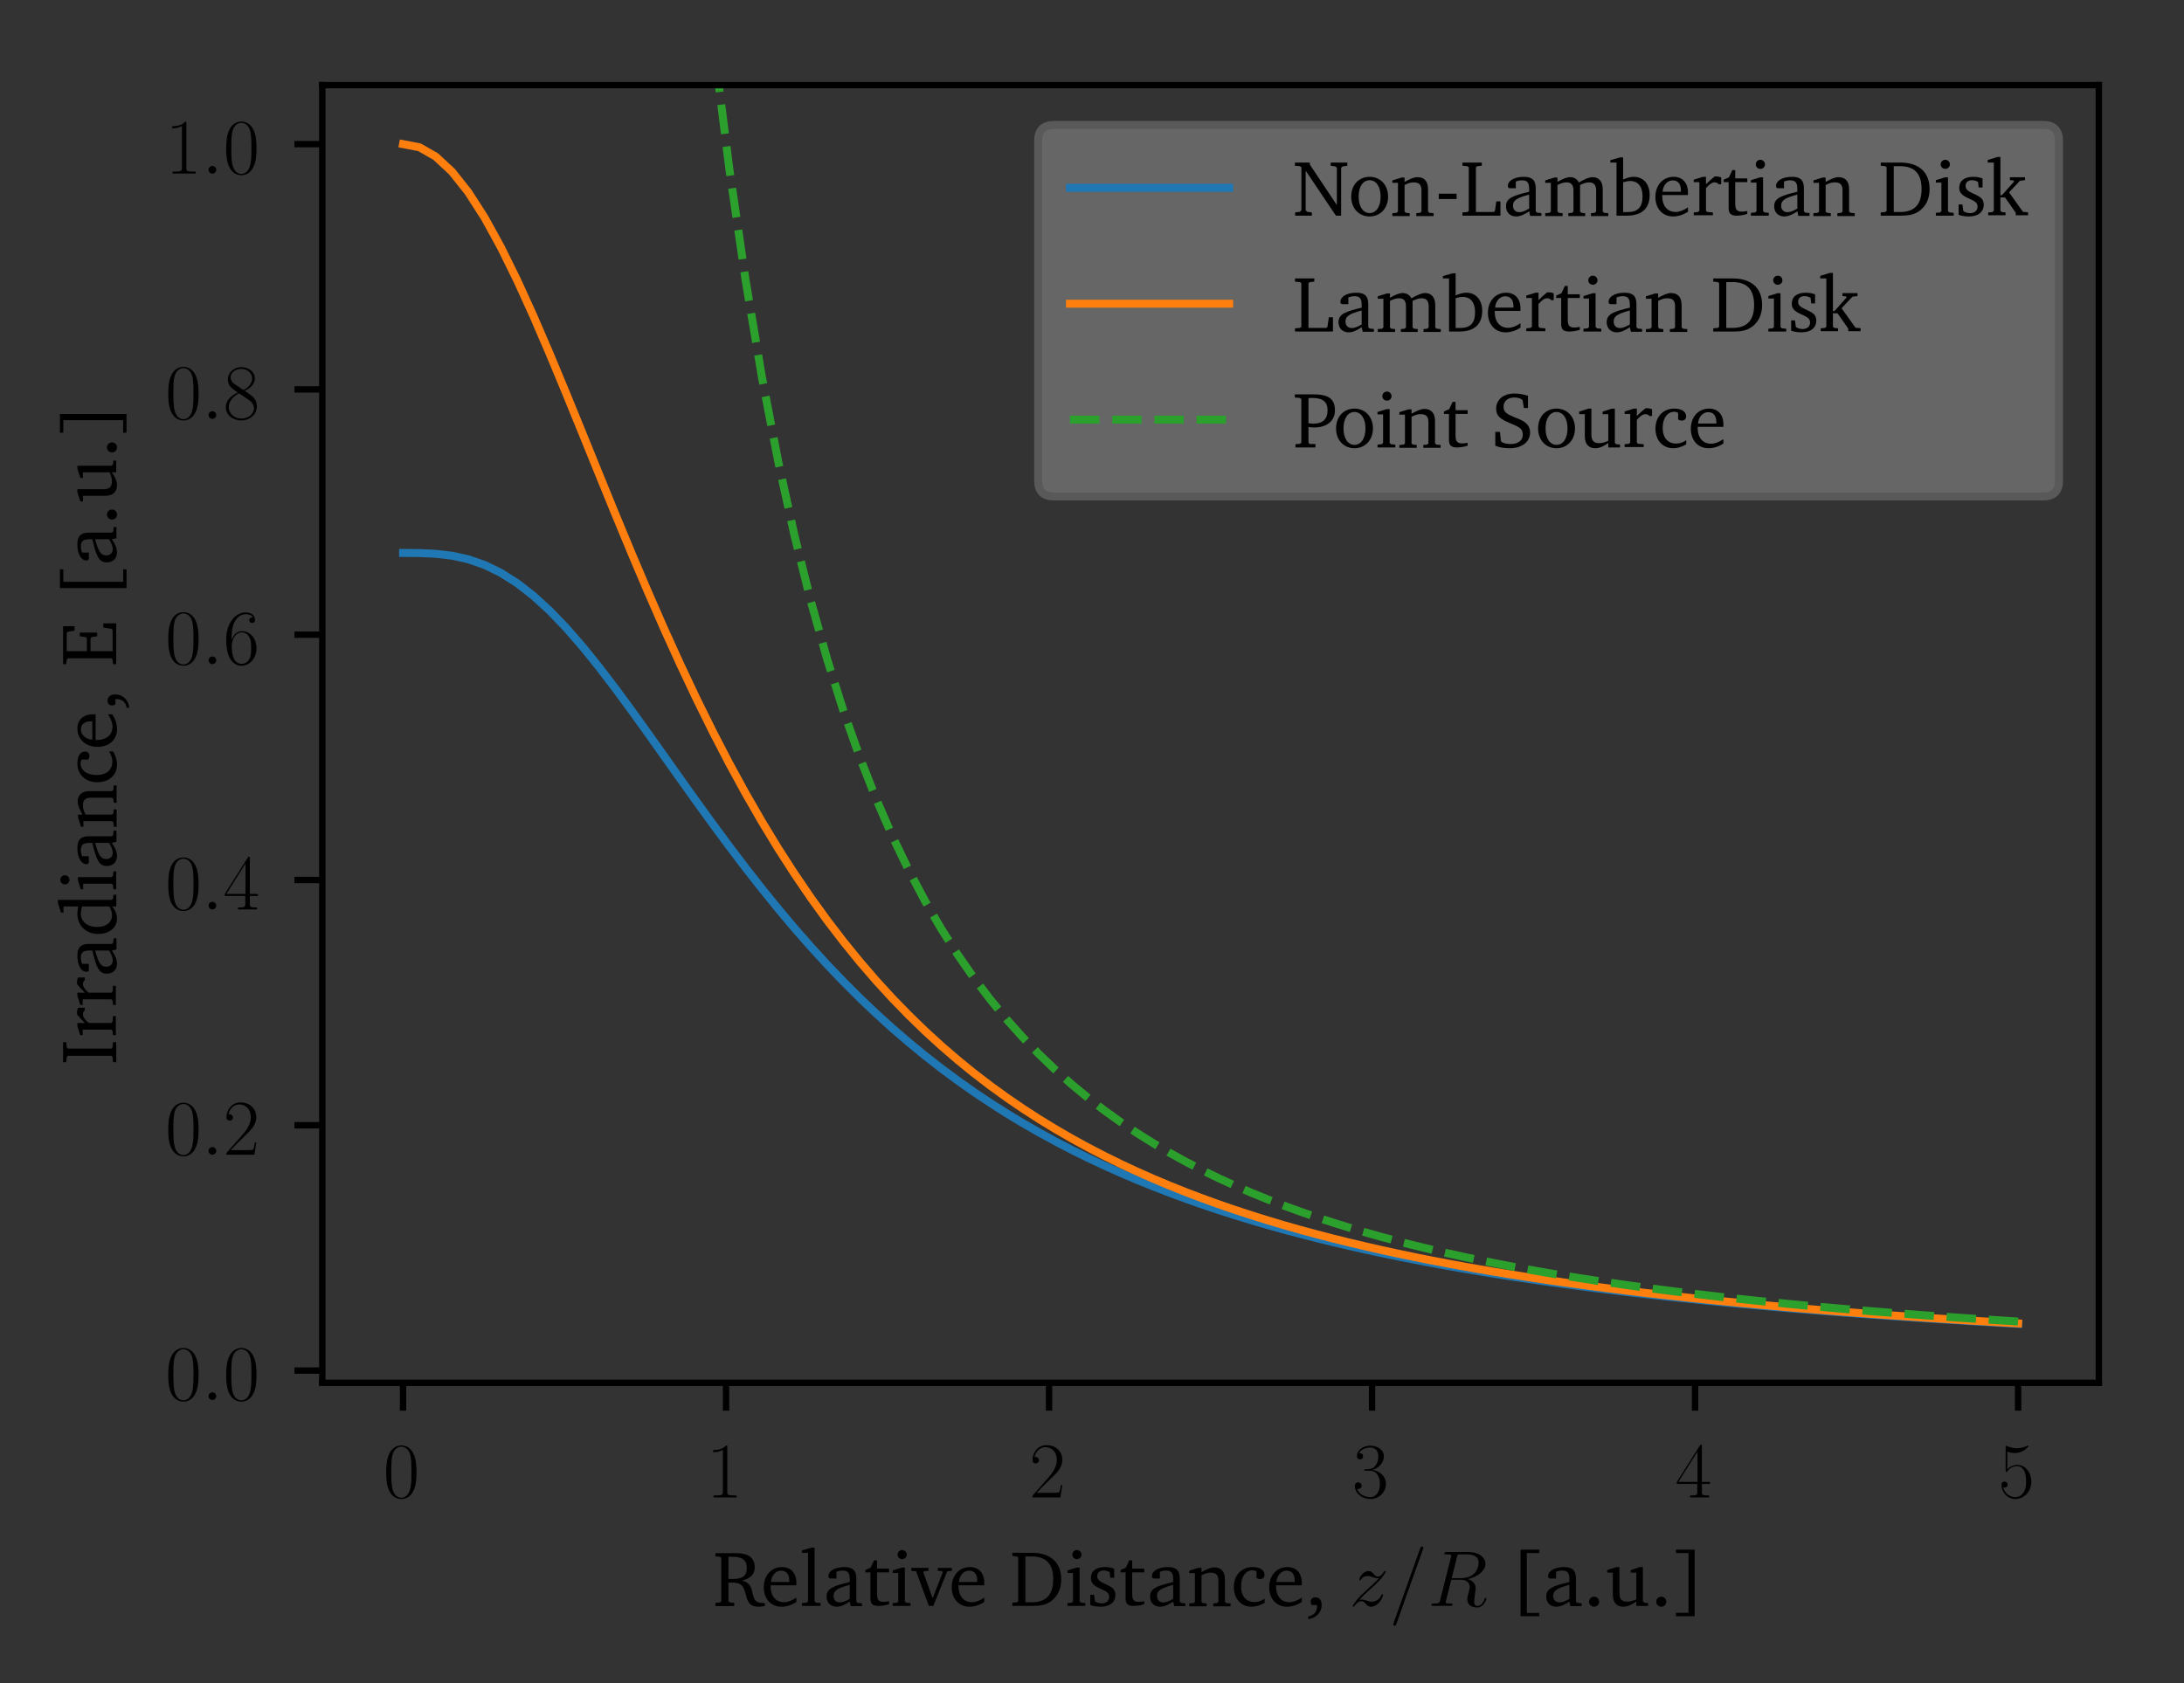 <?xml version="1.0" encoding="UTF-8"?>
<!DOCTYPE svg PUBLIC "-//W3C//DTD SVG 1.1//EN" "http://www.w3.org/Graphics/SVG/1.1/DTD/svg11.dtd">
<svg version="1.1" xmlns="http://www.w3.org/2000/svg" xmlns:xlink="http://www.w3.org/1999/xlink" x="0" y="0" width="274.394" height="211.507" viewBox="0, 0, 274.394, 211.507">
  <rect x="0" y="0" width="274.394" height="211.507" fill="#333333" stroke="none"/>
  <g id="figure_1">
    <g id="axes_1">
      <g id="matplotlib.axis_1">
        <g id="xtick_1">
          <g id="m2135836610">
            <path d="M50.636,173.78 L50.636,177.28" fill="#000000"/>
            <path d="M50.636,173.78 L50.636,177.28" fill-opacity="0" stroke="#000000" stroke-width="0.8" stroke-linejoin="round"/>
          </g>
          <path d="M52.329,185.03 C52.329,184.421 52.32,183.388 51.901,182.592 C51.532,181.895 50.944,181.647 50.427,181.647 C49.948,181.647 49.34,181.865 48.962,182.583 C48.564,183.329 48.523,184.253 48.523,185.03 C48.523,185.597 48.534,186.461 48.842,187.219 C49.27,188.243 50.038,188.382 50.427,188.382 C50.885,188.382 51.582,188.193 51.99,187.248 C52.289,186.56 52.329,185.755 52.329,185.03 z M50.427,188.223 C49.789,188.223 49.41,187.676 49.27,186.918 C49.161,186.333 49.161,185.477 49.161,184.919 C49.161,184.154 49.161,183.517 49.291,182.91 C49.481,182.066 50.038,181.806 50.427,181.806 C50.835,181.806 51.363,182.075 51.552,182.89 C51.682,183.456 51.691,184.124 51.691,184.919 C51.691,185.567 51.691,186.363 51.573,186.949 C51.363,188.034 50.776,188.223 50.427,188.223 z" fill="#000000" id="CMR17-48"/>
        </g>
        <g id="xtick_2">
          <g id="m2135836610">
            <path d="M91.218,173.78 L91.218,177.28" fill="#000000"/>
            <path d="M91.218,173.78 L91.218,177.28" fill-opacity="0" stroke="#000000" stroke-width="0.8" stroke-linejoin="round"/>
          </g>
          <path d="M91.377,181.865 C91.377,181.657 91.368,181.657 91.228,181.657 C90.84,182.086 90.252,182.225 89.694,182.225 C89.665,182.225 89.615,182.225 89.604,182.254 C89.595,182.275 89.595,182.295 89.595,182.504 C89.903,182.504 90.421,182.444 90.82,182.206 L90.82,187.465 C90.82,187.815 90.799,187.933 89.943,187.933 L89.644,187.933 L89.644,188.182 C90.122,188.182 90.62,188.182 91.098,188.182 C91.576,188.182 92.074,188.182 92.554,188.182 L92.554,187.933 L92.255,187.933 C91.397,187.933 91.377,187.824 91.377,187.469 z" fill="#000000" id="CMR17-49"/>
        </g>
        <g id="xtick_3">
          <g id="m2135836610">
            <path d="M131.801,173.78 L131.801,177.28" fill="#000000"/>
            <path d="M131.801,173.78 L131.801,177.28" fill-opacity="0" stroke="#000000" stroke-width="0.8" stroke-linejoin="round"/>
          </g>
          <path d="M133.465,186.643 L133.286,186.643 C133.186,187.348 133.105,187.468 133.066,187.528 C133.017,187.608 132.299,187.608 132.159,187.608 L130.247,187.608 C130.605,187.219 131.303,186.513 132.15,185.696 C132.757,185.12 133.465,184.443 133.465,183.458 C133.465,182.282 132.528,181.607 131.482,181.607 C130.386,181.607 129.718,182.572 129.718,183.466 C129.718,183.855 130.008,183.905 130.127,183.905 C130.227,183.905 130.526,183.844 130.526,183.497 C130.526,183.19 130.266,183.101 130.127,183.101 C130.067,183.101 130.008,183.111 129.967,183.131 C130.157,182.282 130.735,181.865 131.343,181.865 C132.209,181.865 132.777,182.552 132.777,183.458 C132.777,184.323 132.269,185.069 131.701,185.716 L129.718,187.955 L129.718,188.182 L133.225,188.182 z" fill="#000000" id="CMR17-50"/>
        </g>
        <g id="xtick_4">
          <g id="m2135836610">
            <path d="M172.383,173.78 L172.383,177.28" fill="#000000"/>
            <path d="M172.383,173.78 L172.383,177.28" fill-opacity="0" stroke="#000000" stroke-width="0.8" stroke-linejoin="round"/>
          </g>
          <path d="M172.094,184.825 C172.981,184.825 173.37,185.595 173.37,186.485 C173.37,187.684 172.732,188.143 172.155,188.143 C171.627,188.143 170.769,187.88 170.5,187.103 C170.55,187.124 170.6,187.124 170.649,187.124 C170.889,187.124 171.068,186.965 171.068,186.707 C171.068,186.419 170.849,186.289 170.649,186.289 C170.481,186.289 170.221,186.369 170.221,186.741 C170.221,187.661 171.118,188.381 172.175,188.381 C173.28,188.381 174.127,187.513 174.127,186.493 C174.127,185.525 173.33,184.825 172.383,184.716 C173.14,184.558 173.869,183.892 173.869,183 C173.869,182.236 173.081,181.677 172.184,181.677 C171.278,181.677 170.481,182.222 170.481,183 C170.481,183.341 170.74,183.4 170.869,183.4 C171.079,183.4 171.258,183.271 171.258,183.013 C171.258,182.756 171.079,182.626 170.869,182.626 C170.83,182.626 170.78,182.626 170.74,182.645 C171.029,182.019 171.815,181.906 172.164,181.906 C172.513,181.906 173.171,182.072 173.171,183.014 C173.171,183.29 173.131,183.78 172.791,184.213 C172.492,184.596 172.155,184.596 171.826,184.627 C171.776,184.627 171.546,184.65 171.507,184.65 C171.437,184.66 171.397,184.669 171.397,184.745 C171.397,184.815 171.407,184.825 171.607,184.825 z" fill="#000000" id="CMR17-51"/>
        </g>
        <g id="xtick_5">
          <g id="m2135836610">
            <path d="M212.966,173.78 L212.966,177.28" fill="#000000"/>
            <path d="M212.966,173.78 L212.966,177.28" fill-opacity="0" stroke="#000000" stroke-width="0.8" stroke-linejoin="round"/>
          </g>
          <path d="M213.822,181.766 C213.822,181.557 213.813,181.557 213.634,181.557 L210.675,186.23 L210.675,186.489 L213.245,186.489 L213.245,187.471 C213.245,187.834 213.225,187.933 212.527,187.933 L212.339,187.933 L212.339,188.182 C212.658,188.182 213.195,188.182 213.534,188.182 C213.872,188.182 214.411,188.182 214.73,188.182 L214.73,187.933 L214.54,187.933 C213.842,187.933 213.822,187.834 213.822,187.471 L213.822,186.489 L214.839,186.489 L214.839,186.23 L213.822,186.23 z M213.274,182.418 L213.274,186.23 L210.874,186.23 z" fill="#000000" id="CMR17-52"/>
        </g>
        <g id="xtick_6">
          <g id="m2135836610">
            <path d="M253.549,173.78 L253.549,177.28" fill="#000000"/>
            <path d="M253.549,173.78 L253.549,177.28" fill-opacity="0" stroke="#000000" stroke-width="0.8" stroke-linejoin="round"/>
          </g>
          <path d="M252.194,182.435 C252.294,182.476 252.702,182.603 253.121,182.603 C254.047,182.603 254.554,182.094 254.844,181.8 C254.844,181.711 254.844,181.657 254.785,181.657 C254.774,181.657 254.754,181.657 254.674,181.702 C254.326,181.865 253.918,181.998 253.42,181.998 C253.121,181.998 252.672,181.957 252.184,181.739 C252.075,181.689 252.054,181.689 252.045,181.689 C251.995,181.689 251.984,181.7 251.984,181.898 L251.984,184.753 C251.984,184.93 251.984,184.98 252.084,184.98 C252.134,184.98 252.154,184.96 252.204,184.891 C252.523,184.445 252.96,184.256 253.458,184.256 C253.807,184.256 254.554,184.474 254.554,186.176 C254.554,186.493 254.554,187.069 254.255,187.527 C254.006,187.935 253.619,188.143 253.191,188.143 C252.532,188.143 251.864,187.684 251.685,186.915 C251.726,186.926 251.805,186.945 251.846,186.945 C251.975,186.945 252.224,186.875 252.224,186.566 C252.224,186.299 252.034,186.19 251.846,186.19 C251.615,186.19 251.466,186.33 251.466,186.608 C251.466,187.476 252.154,188.382 253.209,188.382 C254.237,188.382 255.213,187.497 255.213,186.215 C255.213,185.022 254.436,184.098 253.469,184.098 C252.96,184.098 252.532,184.286 252.194,184.642 z" fill="#000000" id="CMR17-53"/>
        </g>
        <g>
          <path d="M89.882,195.182 L89.882,195.58 L90.45,195.641 L90.62,195.779 L90.62,201.242 L90.45,201.379 L89.882,201.428 L89.882,201.836 L92.253,201.836 L92.253,201.428 L91.686,201.379 L91.517,201.242 L91.517,198.886 C91.696,198.886 91.865,198.886 92.015,198.886 C92.921,198.886 93.31,199.142 93.579,199.95 C93.788,200.577 93.828,201.218 94.306,201.631 C94.535,201.829 94.863,201.916 95.312,201.916 C95.541,201.916 95.79,201.886 96.088,201.827 L96.088,201.449 L96,201.449 C95.242,201.449 94.924,201.33 94.705,200.748 C94.526,200.284 94.515,199.743 94.236,199.288 C94.037,198.963 93.697,198.756 93.21,198.628 C94.286,198.39 94.824,197.831 94.824,196.975 C94.824,195.75 94.037,195.182 92.423,195.182 z M91.517,195.639 L91.994,195.639 C93.23,195.639 93.828,196.018 93.828,197.054 C93.828,198.04 93.26,198.429 92.064,198.429 C92.004,198.429 91.825,198.429 91.517,198.429 z" fill="#000000" id="XCharter_Roman-82"/>
          <path d="M100.054,200.776 C99.486,201.153 98.988,201.349 98.489,201.349 C97.484,201.349 96.816,200.599 96.816,199.335 L96.816,199.226 L100.045,199.226 C100.054,199.115 100.054,199.016 100.054,198.914 C100.054,197.677 99.347,196.934 98.261,196.934 C96.927,196.934 95.96,197.96 95.96,199.466 C95.96,200.93 96.866,201.916 98.181,201.916 C98.809,201.916 99.456,201.718 100.054,201.32 z M99.168,198.809 L96.866,198.809 C96.927,197.948 97.493,197.381 98.131,197.381 C98.799,197.381 99.168,197.826 99.168,198.647 z" fill="#000000" id="XCharter_Roman-101"/>
          <path d="M100.761,201.816 L103.093,201.816 L103.093,201.457 L102.525,201.407 L102.346,201.248 L102.346,194.494 L101.968,194.494 L100.752,194.842 L100.752,195.141 L101.519,195.141 L101.519,201.248 L101.35,201.407 L100.761,201.457 z" fill="#000000" id="XCharter_Roman-108"/>
          <path d="M106.76,201.27 L106.889,201.846 L108.293,201.846 L108.293,201.488 L107.765,201.438 L107.586,201.279 L107.586,198.374 C107.586,197.364 107.147,196.934 106.101,196.934 C104.847,196.934 104.088,197.454 104.088,198.063 C104.088,198.304 104.169,198.373 104.398,198.373 L105.085,198.373 L105.085,197.532 C105.354,197.422 105.594,197.372 105.843,197.372 C106.56,197.372 106.76,197.7 106.76,198.493 L106.76,198.813 C104.767,199.293 103.85,199.593 103.85,200.635 C103.85,201.385 104.338,201.916 105.125,201.916 C105.603,201.916 106.131,201.696 106.76,201.27 z M106.76,200.927 C106.262,201.218 105.852,201.379 105.524,201.379 C105.026,201.379 104.727,201.047 104.727,200.557 C104.727,199.825 105.354,199.554 106.76,199.164 z" fill="#000000" id="XCharter_Roman-97"/>
          <path d="M109.359,197.601 L109.359,200.812 C109.359,201.519 109.569,201.816 110.396,201.816 C110.783,201.816 111.232,201.746 111.7,201.597 L111.7,201.229 C111.471,201.279 111.243,201.309 111.014,201.309 C110.316,201.309 110.186,200.982 110.186,200.225 L110.186,197.601 L111.7,197.601 L111.7,197.134 L110.186,197.134 L110.186,196.088 L109.818,196.088 L109.389,197.004 L108.732,197.292 L108.732,197.601 z" fill="#000000" id="XCharter_Roman-116"/>
          <path d="M113.345,194.794 C113.026,194.794 112.766,195.043 112.766,195.372 C112.766,195.689 113.026,195.938 113.345,195.938 C113.663,195.938 113.923,195.689 113.923,195.372 C113.923,195.054 113.663,194.794 113.345,194.794 z M113.305,197 L112.159,197.356 L112.159,197.663 L112.856,197.663 L112.856,201.251 L112.687,201.41 L112.159,201.46 L112.159,201.816 L114.4,201.816 L114.4,201.46 L113.862,201.41 L113.683,201.251 L113.683,197 z" fill="#000000" id="XCharter_Roman-105"/>
          <path d="M114.49,197.034 L114.49,197.401 L115.097,197.461 L116.702,201.816 L117.259,201.816 L119.003,197.481 L119.591,197.401 L119.591,197.034 L117.828,197.034 L117.828,197.401 L118.366,197.44 L118.446,197.601 L117.171,200.851 L116.005,197.601 L116.125,197.44 L116.652,197.401 L116.652,197.034 z" fill="#000000" id="XCharter_Roman-118"/>
          <path d="M123.665,200.776 C123.097,201.153 122.599,201.349 122.101,201.349 C121.095,201.349 120.427,200.599 120.427,199.335 L120.427,199.226 L123.656,199.226 C123.665,199.115 123.665,199.016 123.665,198.914 C123.665,197.677 122.959,196.934 121.872,196.934 C120.538,196.934 119.571,197.96 119.571,199.466 C119.571,200.93 120.477,201.916 121.793,201.916 C122.42,201.916 123.068,201.718 123.665,201.32 z M122.78,198.809 L120.477,198.809 C120.538,197.948 121.105,197.381 121.743,197.381 C122.411,197.381 122.78,197.826 122.78,198.647 z" fill="#000000" id="XCharter_Roman-101"/>
          <path d="M129.653,195.141 L127.192,195.141 L127.192,195.54 L127.76,195.6 L127.93,195.737 L127.93,201.22 L127.76,201.358 L127.192,201.408 L127.192,201.816 L129.653,201.816 C130.649,201.816 131.406,201.707 132.085,201.2 C132.9,200.583 133.33,199.657 133.33,198.474 C133.33,196.383 132.015,195.141 129.653,195.141 z M128.827,195.599 L129.613,195.599 C131.437,195.599 132.323,196.533 132.323,198.474 C132.323,200.404 131.437,201.358 129.613,201.358 L128.827,201.358 z" fill="#000000" id="XCharter_Roman-68"/>
          <path d="M135.303,194.794 C134.984,194.794 134.724,195.043 134.724,195.372 C134.724,195.689 134.984,195.938 135.303,195.938 C135.62,195.938 135.88,195.689 135.88,195.372 C135.88,195.054 135.62,194.794 135.303,194.794 z M135.262,197 L134.116,197.356 L134.116,197.663 L134.814,197.663 L134.814,201.251 L134.644,201.41 L134.116,201.46 L134.116,201.816 L136.358,201.816 L136.358,201.46 L135.819,201.41 L135.64,201.251 L135.64,197 z" fill="#000000" id="XCharter_Roman-105"/>
          <path d="M139.985,197.152 C139.646,197.003 139.257,196.934 138.819,196.934 C137.683,196.934 137.055,197.453 137.055,198.329 C137.055,198.997 137.494,199.316 138.341,199.694 C138.998,199.995 139.356,200.174 139.356,200.692 C139.356,201.159 138.998,201.499 138.421,201.499 C138.131,201.499 137.852,201.419 137.574,201.26 L137.454,200.412 L136.976,200.412 L136.976,201.707 C137.325,201.836 137.762,201.916 138.271,201.916 C139.446,201.916 140.135,201.348 140.135,200.421 C140.135,200.052 139.994,199.754 139.755,199.564 C139.426,199.296 139.048,199.156 138.699,198.986 C138.142,198.717 137.852,198.508 137.852,198.079 C137.852,197.63 138.151,197.361 138.679,197.361 C138.919,197.361 139.157,197.431 139.417,197.57 L139.496,198.279 L139.985,198.279 z" fill="#000000" id="XCharter_Roman-115"/>
          <path d="M141.419,197.601 L141.419,200.812 C141.419,201.519 141.629,201.816 142.455,201.816 C142.843,201.816 143.291,201.746 143.76,201.597 L143.76,201.229 C143.531,201.279 143.302,201.309 143.073,201.309 C142.376,201.309 142.245,200.982 142.245,200.225 L142.245,197.601 L143.76,197.601 L143.76,197.134 L142.245,197.134 L142.245,196.088 L141.878,196.088 L141.448,197.004 L140.791,197.292 L140.791,197.601 z" fill="#000000" id="XCharter_Roman-116"/>
          <path d="M147.397,201.27 L147.526,201.846 L148.931,201.846 L148.931,201.488 L148.403,201.438 L148.224,201.279 L148.224,198.374 C148.224,197.364 147.785,196.934 146.739,196.934 C145.484,196.934 144.726,197.454 144.726,198.063 C144.726,198.304 144.807,198.373 145.036,198.373 L145.722,198.373 L145.722,197.532 C145.992,197.422 146.231,197.372 146.48,197.372 C147.198,197.372 147.397,197.7 147.397,198.493 L147.397,198.813 C145.405,199.293 144.488,199.593 144.488,200.635 C144.488,201.385 144.975,201.916 145.763,201.916 C146.241,201.916 146.768,201.696 147.397,201.27 z M147.397,200.927 C146.899,201.218 146.49,201.379 146.161,201.379 C145.663,201.379 145.364,201.047 145.364,200.557 C145.364,199.825 145.992,199.554 147.397,199.164 z" fill="#000000" id="XCharter_Roman-97"/>
          <path d="M149.419,201.866 L151.602,201.866 L151.602,201.508 L151.122,201.458 L150.954,201.298 L150.954,197.962 C151.382,197.741 151.751,197.632 152.069,197.632 C152.806,197.632 153.076,197.931 153.076,198.658 L153.076,201.298 L152.906,201.458 L152.428,201.508 L152.428,201.866 L154.609,201.866 L154.609,201.508 L154.072,201.458 L153.902,201.298 L153.902,198.49 C153.902,197.493 153.424,196.976 152.557,196.976 C152.129,196.976 151.62,197.205 150.954,197.573 L150.954,197.026 L150.574,197.026 L149.419,197.384 L149.419,197.693 L150.126,197.693 L150.126,201.298 L149.958,201.458 L149.419,201.508 z" fill="#000000" id="XCharter_Roman-110"/>
          <path d="M158.884,201.428 L158.884,200.909 C158.465,201.187 158.057,201.329 157.618,201.329 C156.583,201.329 155.924,200.599 155.924,199.366 C155.924,198.103 156.533,197.333 157.389,197.333 C157.559,197.333 157.718,197.383 157.867,197.473 L157.867,198.295 C158.017,198.395 158.166,198.444 158.315,198.444 C158.655,198.444 158.874,198.234 158.874,197.915 C158.874,197.334 158.336,196.936 157.38,196.936 C155.985,196.936 155.018,197.946 155.018,199.436 C155.018,200.915 155.904,201.916 157.26,201.916 C157.797,201.916 158.336,201.746 158.884,201.428 z" fill="#000000" id="XCharter_Roman-99"/>
          <path d="M163.556,200.776 C162.988,201.153 162.489,201.349 161.991,201.349 C160.986,201.349 160.318,200.599 160.318,199.335 L160.318,199.226 L163.546,199.226 C163.556,199.115 163.556,199.016 163.556,198.914 C163.556,197.677 162.849,196.934 161.762,196.934 C160.428,196.934 159.462,197.96 159.462,199.466 C159.462,200.93 160.368,201.916 161.683,201.916 C162.31,201.916 162.958,201.718 163.556,201.32 z M162.67,198.809 L160.368,198.809 C160.428,197.948 160.995,197.381 161.633,197.381 C162.301,197.381 162.67,197.826 162.67,198.647 z" fill="#000000" id="XCharter_Roman-101"/>
          <path d="M164.374,203.468 C165.379,203.357 166.056,202.582 166.056,201.727 C166.056,201.091 165.757,200.733 165.259,200.733 C164.922,200.733 164.673,200.951 164.673,201.279 C164.673,201.458 164.722,201.598 164.831,201.716 L165.47,201.716 L165.47,201.827 C165.47,202.552 165.101,202.999 164.374,203.139 z" fill="#000000" id="XCharter_Roman-44"/>
          <path d="M170.789,201.06 C171.217,200.566 171.566,200.253 172.064,199.799 C172.662,199.276 172.92,199.025 173.06,198.872 C173.758,198.177 174.106,197.593 174.106,197.513 C174.106,197.433 174.027,197.433 174.007,197.433 C173.937,197.433 173.917,197.468 173.867,197.535 C173.618,197.934 173.38,198.131 173.12,198.131 C172.911,198.131 172.802,198.047 172.612,197.823 C172.404,197.59 172.234,197.433 171.944,197.433 C171.217,197.433 170.778,198.303 170.778,198.504 C170.778,198.535 170.789,198.597 170.878,198.597 C170.959,198.597 170.968,198.561 170.998,198.496 C171.168,198.124 171.645,198.058 171.835,198.058 C172.044,198.058 172.243,198.117 172.453,198.194 C172.832,198.329 172.99,198.329 173.09,198.329 C173.16,198.329 173.201,198.329 173.25,198.32 C172.92,198.712 172.383,199.196 171.935,199.609 L170.928,200.546 C170.321,201.17 169.952,201.765 169.952,201.835 C169.952,201.895 170.002,201.916 170.062,201.916 C170.121,201.916 170.131,201.905 170.201,201.794 C170.361,201.562 170.679,201.218 171.048,201.218 C171.258,201.218 171.357,201.284 171.557,201.516 C171.745,201.721 171.915,201.916 172.234,201.916 C173.21,201.916 173.767,200.677 173.767,200.452 C173.767,200.41 173.758,200.35 173.658,200.35 C173.579,200.35 173.568,200.389 173.538,200.485 C173.319,201.056 172.732,201.29 172.343,201.29 C172.134,201.29 171.935,201.231 171.725,201.155 C171.326,201.019 171.217,201.019 171.088,201.019 C170.988,201.019 170.878,201.019 170.789,201.06 z" fill="#000000" id="CMMI12-122"/>
          <path d="M178.774,194.715 C178.774,194.704 178.833,194.553 178.833,194.534 C178.833,194.414 178.733,194.344 178.654,194.344 C178.604,194.344 178.514,194.344 178.434,194.564 L175.097,203.938 C175.097,203.949 175.038,204.097 175.038,204.117 C175.038,204.237 175.137,204.307 175.217,204.307 C175.276,204.307 175.366,204.296 175.436,204.087 z" fill="#000000" id="CMMI12-61"/>
          <path d="M183.043,195.708 C183.133,195.34 183.172,195.34 183.561,195.34 L184.279,195.34 C185.135,195.34 185.773,195.597 185.773,196.369 C185.773,196.874 185.513,198.329 183.511,198.329 L182.386,198.329 z M184.428,198.44 C185.662,198.172 186.629,197.378 186.629,196.527 C186.629,195.754 185.843,195.042 184.458,195.042 L181.758,195.042 C181.559,195.042 181.469,195.042 181.469,195.238 C181.469,195.34 181.539,195.34 181.727,195.34 C182.325,195.34 182.325,195.415 182.325,195.519 C182.325,195.538 182.325,195.599 182.286,195.747 L180.941,201.07 C180.851,201.418 180.831,201.517 180.144,201.517 C179.915,201.517 179.845,201.517 179.845,201.706 C179.845,201.805 179.954,201.805 179.984,201.805 C180.164,201.805 180.373,201.805 180.563,201.805 L181.738,201.805 C181.917,201.805 182.126,201.805 182.306,201.805 C182.386,201.805 182.495,201.805 182.495,201.617 C182.495,201.517 182.406,201.517 182.257,201.517 C181.648,201.517 181.648,201.438 181.648,201.34 C181.648,201.329 181.648,201.26 181.668,201.183 L182.336,198.528 L183.531,198.528 C184.478,198.528 184.657,199.122 184.657,199.447 C184.657,199.595 184.557,199.981 184.487,200.238 C184.378,200.691 184.349,200.801 184.349,200.988 C184.349,201.688 184.926,202.015 185.594,202.015 C186.4,202.015 186.749,201.036 186.749,200.896 C186.749,200.828 186.699,200.798 186.64,200.798 C186.559,200.798 186.54,200.857 186.52,200.937 C186.28,201.639 185.873,201.816 185.624,201.816 C185.375,201.816 185.214,201.707 185.214,201.262 C185.214,201.024 185.334,200.122 185.345,200.073 C185.395,199.707 185.395,199.668 185.395,199.587 C185.395,198.865 184.806,198.558 184.428,198.44 z" fill="#000000" id="CMMI12-82"/>
          <path d="M191.039,194.743 L191.039,203.111 L193.399,203.111 L193.399,202.694 L191.825,202.694 L191.825,195.171 L193.399,195.171 L193.399,194.743 z" fill="#000000" id="XCharter_Roman-91"/>
          <path d="M197.176,201.27 L197.305,201.846 L198.709,201.846 L198.709,201.488 L198.181,201.438 L198.002,201.279 L198.002,198.374 C198.002,197.364 197.563,196.934 196.517,196.934 C195.263,196.934 194.505,197.454 194.505,198.063 C194.505,198.304 194.586,198.373 194.814,198.373 L195.501,198.373 L195.501,197.532 C195.77,197.422 196.01,197.372 196.259,197.372 C196.977,197.372 197.176,197.7 197.176,198.493 L197.176,198.813 C195.183,199.293 194.266,199.593 194.266,200.635 C194.266,201.385 194.754,201.916 195.541,201.916 C196.019,201.916 196.547,201.696 197.176,201.27 z M197.176,200.927 C196.678,201.218 196.268,201.379 195.94,201.379 C195.442,201.379 195.143,201.047 195.143,200.557 C195.143,199.825 195.77,199.554 197.176,199.164 z" fill="#000000" id="XCharter_Roman-97"/>
          <path d="M200.284,200.653 C199.935,200.653 199.646,200.932 199.646,201.29 C199.646,201.648 199.935,201.916 200.284,201.916 C200.633,201.916 200.911,201.639 200.911,201.29 C200.911,200.932 200.633,200.653 200.284,200.653 z" fill="#000000" id="XCharter_Roman-46"/>
          <path d="M203.083,196.934 L201.927,197.314 L201.927,197.632 L202.635,197.632 L202.635,200.403 C202.635,201.391 203.113,201.916 203.969,201.916 C204.458,201.916 204.986,201.687 205.583,201.259 L205.583,201.816 L207.057,201.816 L207.057,201.458 L206.59,201.408 L206.41,201.249 L206.41,196.934 L206.032,196.934 L204.877,197.314 L204.877,197.632 L205.583,197.632 L205.583,200.983 C205.175,201.181 204.797,201.279 204.428,201.279 C203.76,201.279 203.462,200.941 203.462,200.225 L203.462,196.934 z" fill="#000000" id="XCharter_Roman-117"/>
          <path d="M208.723,200.653 C208.374,200.653 208.084,200.932 208.084,201.29 C208.084,201.648 208.374,201.916 208.723,201.916 C209.071,201.916 209.35,201.639 209.35,201.29 C209.35,200.932 209.071,200.653 208.723,200.653 z" fill="#000000" id="XCharter_Roman-46"/>
          <path d="M210.564,194.743 L210.564,195.171 L212.14,195.171 L212.14,202.683 L210.564,202.683 L210.564,203.111 L212.916,203.111 L212.916,194.743 z" fill="#000000" id="XCharter_Roman-93"/>
        </g>
      </g>
      <g id="matplotlib.axis_2">
        <g id="ytick_1">
          <g id="m8f36a6033b">
            <path d="M40.494,172.238 L36.994,172.238" fill="#000000"/>
            <path d="M40.494,172.238 L36.994,172.238" fill-opacity="0" stroke="#000000" stroke-width="0.8" stroke-linejoin="round"/>
          </g>
          <g>
            <path d="M24.948,172.787 C24.948,172.178 24.939,171.144 24.52,170.349 C24.151,169.652 23.563,169.404 23.046,169.404 C22.567,169.404 21.96,169.622 21.581,170.34 C21.183,171.085 21.142,172.01 21.142,172.787 C21.142,173.353 21.153,174.217 21.462,174.975 C21.89,176 22.657,176.138 23.046,176.138 C23.504,176.138 24.201,175.95 24.609,175.005 C24.908,174.317 24.948,173.512 24.948,172.787 z M23.046,175.979 C22.408,175.979 22.03,175.433 21.89,174.675 C21.781,174.09 21.781,173.233 21.781,172.676 C21.781,171.91 21.781,171.274 21.91,170.666 C22.1,169.823 22.657,169.563 23.046,169.563 C23.454,169.563 23.982,169.832 24.172,170.646 C24.301,171.213 24.31,171.881 24.31,172.676 C24.31,173.324 24.31,174.119 24.192,174.706 C23.982,175.791 23.395,175.979 23.046,175.979 z" fill="#000000" id="CMR17-48"/>
            <path d="M27.167,175.461 C27.167,175.173 26.927,174.975 26.687,174.975 C26.399,174.975 26.2,175.214 26.2,175.452 C26.2,175.74 26.438,175.939 26.678,175.939 C26.968,175.939 27.167,175.701 27.167,175.461 z" fill="#000000" id="CMMI12-58"/>
            <path d="M32.227,172.787 C32.227,172.178 32.218,171.144 31.799,170.349 C31.43,169.652 30.842,169.404 30.325,169.404 C29.846,169.404 29.238,169.622 28.86,170.34 C28.462,171.085 28.421,172.01 28.421,172.787 C28.421,173.353 28.432,174.217 28.74,174.975 C29.168,176 29.936,176.138 30.325,176.138 C30.783,176.138 31.48,175.95 31.888,175.005 C32.187,174.317 32.227,173.512 32.227,172.787 z M30.325,175.979 C29.687,175.979 29.308,175.433 29.168,174.675 C29.059,174.09 29.059,173.233 29.059,172.676 C29.059,171.91 29.059,171.274 29.189,170.666 C29.379,169.823 29.936,169.563 30.325,169.563 C30.733,169.563 31.261,169.832 31.45,170.646 C31.58,171.213 31.589,171.881 31.589,172.676 C31.589,173.324 31.589,174.119 31.471,174.706 C31.261,175.791 30.674,175.979 30.325,175.979 z" fill="#000000" id="CMR17-48"/>
          </g>
        </g>
        <g id="ytick_2">
          <g id="m8f36a6033b">
            <path d="M40.494,141.413 L36.994,141.413" fill="#000000"/>
            <path d="M40.494,141.413 L36.994,141.413" fill-opacity="0" stroke="#000000" stroke-width="0.8" stroke-linejoin="round"/>
          </g>
          <g>
            <path d="M24.948,141.962 C24.948,141.353 24.939,140.319 24.52,139.524 C24.151,138.827 23.563,138.579 23.046,138.579 C22.567,138.579 21.96,138.797 21.581,139.515 C21.183,140.26 21.142,141.185 21.142,141.962 C21.142,142.528 21.153,143.392 21.462,144.15 C21.89,145.175 22.657,145.313 23.046,145.313 C23.504,145.313 24.201,145.125 24.609,144.18 C24.908,143.492 24.948,142.687 24.948,141.962 z M23.046,145.154 C22.408,145.154 22.03,144.608 21.89,143.85 C21.781,143.265 21.781,142.408 21.781,141.851 C21.781,141.085 21.781,140.449 21.91,139.841 C22.1,138.998 22.657,138.738 23.046,138.738 C23.454,138.738 23.982,139.007 24.172,139.821 C24.301,140.388 24.31,141.056 24.31,141.851 C24.31,142.499 24.31,143.294 24.192,143.881 C23.982,144.966 23.395,145.154 23.046,145.154 z" fill="#000000" id="CMR17-48"/>
            <path d="M27.167,144.636 C27.167,144.348 26.927,144.15 26.687,144.15 C26.399,144.15 26.2,144.388 26.2,144.627 C26.2,144.915 26.438,145.114 26.678,145.114 C26.968,145.114 27.167,144.876 27.167,144.636 z" fill="#000000" id="CMMI12-58"/>
            <path d="M32.198,143.574 L32.019,143.574 C31.919,144.28 31.838,144.399 31.799,144.46 C31.749,144.539 31.032,144.539 30.892,144.539 L28.98,144.539 C29.338,144.15 30.035,143.445 30.882,142.628 C31.489,142.052 32.198,141.375 32.198,140.389 C32.198,139.214 31.261,138.539 30.214,138.539 C29.119,138.539 28.451,139.504 28.451,140.397 C28.451,140.786 28.74,140.836 28.86,140.836 C28.96,140.836 29.259,140.775 29.259,140.428 C29.259,140.122 28.999,140.033 28.86,140.033 C28.799,140.033 28.74,140.042 28.7,140.063 C28.89,139.214 29.467,138.797 30.076,138.797 C30.941,138.797 31.51,139.483 31.51,140.389 C31.51,141.255 31.002,142.001 30.434,142.648 L28.451,144.887 L28.451,145.114 L31.958,145.114 z" fill="#000000" id="CMR17-50"/>
          </g>
        </g>
        <g id="ytick_3">
          <g id="m8f36a6033b">
            <path d="M40.494,110.588 L36.994,110.588" fill="#000000"/>
            <path d="M40.494,110.588 L36.994,110.588" fill-opacity="0" stroke="#000000" stroke-width="0.8" stroke-linejoin="round"/>
          </g>
          <g>
            <path d="M24.948,111.137 C24.948,110.528 24.939,109.494 24.52,108.699 C24.151,108.002 23.563,107.754 23.046,107.754 C22.567,107.754 21.96,107.972 21.581,108.69 C21.183,109.435 21.142,110.36 21.142,111.137 C21.142,111.703 21.153,112.567 21.462,113.325 C21.89,114.35 22.657,114.488 23.046,114.488 C23.504,114.488 24.201,114.3 24.609,113.355 C24.908,112.667 24.948,111.862 24.948,111.137 z M23.046,114.329 C22.408,114.329 22.03,113.783 21.89,113.025 C21.781,112.44 21.781,111.583 21.781,111.026 C21.781,110.26 21.781,109.624 21.91,109.016 C22.1,108.173 22.657,107.913 23.046,107.913 C23.454,107.913 23.982,108.182 24.172,108.996 C24.301,109.563 24.31,110.231 24.31,111.026 C24.31,111.674 24.31,112.469 24.192,113.056 C23.982,114.141 23.395,114.329 23.046,114.329 z" fill="#000000" id="CMR17-48"/>
            <path d="M27.167,113.811 C27.167,113.523 26.927,113.325 26.687,113.325 C26.399,113.325 26.2,113.563 26.2,113.802 C26.2,114.09 26.438,114.289 26.678,114.289 C26.968,114.289 27.167,114.051 27.167,113.811 z" fill="#000000" id="CMMI12-58"/>
            <path d="M31.39,107.872 C31.39,107.664 31.38,107.664 31.201,107.664 L28.242,112.337 L28.242,112.595 L30.812,112.595 L30.812,113.577 C30.812,113.94 30.792,114.04 30.095,114.04 L29.906,114.04 L29.906,114.289 C30.225,114.289 30.762,114.289 31.102,114.289 C31.44,114.289 31.978,114.289 32.297,114.289 L32.297,114.04 L32.107,114.04 C31.41,114.04 31.39,113.94 31.39,113.577 L31.39,112.595 L32.406,112.595 L32.406,112.337 L31.39,112.337 z M30.842,108.525 L30.842,112.337 L28.441,112.337 z" fill="#000000" id="CMR17-52"/>
          </g>
        </g>
        <g id="ytick_4">
          <g id="m8f36a6033b">
            <path d="M40.494,79.763 L36.994,79.763" fill="#000000"/>
            <path d="M40.494,79.763 L36.994,79.763" fill-opacity="0" stroke="#000000" stroke-width="0.8" stroke-linejoin="round"/>
          </g>
          <g>
            <path d="M24.948,80.312 C24.948,79.703 24.939,78.669 24.52,77.874 C24.151,77.177 23.563,76.929 23.046,76.929 C22.567,76.929 21.96,77.147 21.581,77.865 C21.183,78.61 21.142,79.535 21.142,80.312 C21.142,80.878 21.153,81.742 21.462,82.5 C21.89,83.525 22.657,83.663 23.046,83.663 C23.504,83.663 24.201,83.475 24.609,82.53 C24.908,81.842 24.948,81.037 24.948,80.312 z M23.046,83.504 C22.408,83.504 22.03,82.958 21.89,82.2 C21.781,81.615 21.781,80.758 21.781,80.201 C21.781,79.435 21.781,78.799 21.91,78.191 C22.1,77.348 22.657,77.088 23.046,77.088 C23.454,77.088 23.982,77.357 24.172,78.171 C24.301,78.738 24.31,79.406 24.31,80.201 C24.31,80.849 24.31,81.644 24.192,82.231 C23.982,83.316 23.395,83.504 23.046,83.504 z" fill="#000000" id="CMR17-48"/>
            <path d="M27.167,82.986 C27.167,82.698 26.927,82.5 26.687,82.5 C26.399,82.5 26.2,82.738 26.2,82.977 C26.2,83.265 26.438,83.464 26.678,83.464 C26.968,83.464 27.167,83.226 27.167,82.986 z" fill="#000000" id="CMMI12-58"/>
            <path d="M29.098,80.077 C29.098,77.72 30.214,77.187 30.862,77.187 C31.072,77.187 31.58,77.223 31.779,77.586 C31.62,77.586 31.321,77.586 31.321,77.933 C31.321,78.201 31.539,78.291 31.679,78.291 C31.77,78.291 32.037,78.252 32.037,77.922 C32.037,77.309 31.539,76.959 30.853,76.959 C29.666,76.959 28.421,78.187 28.421,80.375 C28.421,83.07 29.547,83.663 30.344,83.663 C31.31,83.663 32.227,82.799 32.227,81.467 C32.227,80.224 31.421,79.32 30.404,79.32 C29.796,79.32 29.347,79.717 29.098,80.413 z M30.344,83.425 C29.119,83.425 29.119,81.596 29.119,81.229 C29.119,80.512 29.458,79.479 30.384,79.479 C30.554,79.479 31.041,79.479 31.371,80.164 C31.55,80.553 31.55,80.959 31.55,81.457 C31.55,81.994 31.55,82.39 31.34,82.788 C31.122,83.198 30.803,83.425 30.344,83.425 z" fill="#000000" id="CMR17-54"/>
          </g>
        </g>
        <g id="ytick_5">
          <g id="m8f36a6033b">
            <path d="M40.494,48.938 L36.994,48.938" fill="#000000"/>
            <path d="M40.494,48.938 L36.994,48.938" fill-opacity="0" stroke="#000000" stroke-width="0.8" stroke-linejoin="round"/>
          </g>
          <g>
            <path d="M24.948,49.487 C24.948,48.878 24.939,47.844 24.52,47.049 C24.151,46.351 23.563,46.104 23.046,46.104 C22.567,46.104 21.96,46.322 21.581,47.04 C21.183,47.785 21.142,48.71 21.142,49.487 C21.142,50.053 21.153,50.917 21.462,51.675 C21.89,52.7 22.657,52.838 23.046,52.838 C23.504,52.838 24.201,52.65 24.609,51.705 C24.908,51.017 24.948,50.212 24.948,49.487 z M23.046,52.679 C22.408,52.679 22.03,52.133 21.89,51.375 C21.781,50.79 21.781,49.933 21.781,49.376 C21.781,48.61 21.781,47.974 21.91,47.366 C22.1,46.523 22.657,46.263 23.046,46.263 C23.454,46.263 23.982,46.532 24.172,47.346 C24.301,47.913 24.31,48.581 24.31,49.376 C24.31,50.024 24.31,50.819 24.192,51.406 C23.982,52.491 23.395,52.679 23.046,52.679 z" fill="#000000" id="CMR17-48"/>
            <path d="M27.167,52.161 C27.167,51.873 26.927,51.675 26.687,51.675 C26.399,51.675 26.2,51.913 26.2,52.152 C26.2,52.44 26.438,52.639 26.678,52.639 C26.968,52.639 27.167,52.401 27.167,52.161 z" fill="#000000" id="CMMI12-58"/>
            <path d="M30.753,49.115 C31.38,48.799 32.019,48.322 32.019,47.559 C32.019,46.66 31.141,46.134 30.334,46.134 C29.428,46.134 28.631,46.787 28.631,47.689 C28.631,47.936 28.69,48.363 29.08,48.739 C29.179,48.837 29.596,49.135 29.866,49.323 C29.417,49.552 28.371,50.095 28.371,51.185 C28.371,52.205 29.347,52.838 30.314,52.838 C31.38,52.838 32.277,52.075 32.277,51.067 C32.277,50.164 31.67,49.748 31.271,49.48 z M29.447,48.246 C29.368,48.196 28.969,47.889 28.969,47.422 C28.969,46.818 29.596,46.362 30.314,46.362 C31.102,46.362 31.679,46.917 31.679,47.561 C31.679,48.484 30.643,49.01 30.593,49.01 C30.583,49.01 30.574,49.01 30.493,48.95 z M31.281,50.274 C31.43,50.383 31.908,50.709 31.908,51.314 C31.908,52.046 31.172,52.6 30.334,52.6 C29.428,52.6 28.74,51.957 28.74,51.176 C28.74,50.393 29.347,49.74 30.035,49.432 z" fill="#000000" id="CMR17-56"/>
          </g>
        </g>
        <g id="ytick_6">
          <g id="m8f36a6033b">
            <path d="M40.494,18.113 L36.994,18.113" fill="#000000"/>
            <path d="M40.494,18.113 L36.994,18.113" fill-opacity="0" stroke="#000000" stroke-width="0.8" stroke-linejoin="round"/>
          </g>
          <g>
            <path d="M23.414,15.497 C23.414,15.288 23.404,15.288 23.264,15.288 C22.877,15.718 22.288,15.856 21.731,15.856 C21.701,15.856 21.651,15.856 21.641,15.886 C21.631,15.906 21.631,15.927 21.631,16.135 C21.939,16.135 22.458,16.076 22.856,15.838 L22.856,21.096 C22.856,21.446 22.836,21.565 21.98,21.565 L21.681,21.565 L21.681,21.814 C22.159,21.814 22.657,21.814 23.135,21.814 C23.613,21.814 24.111,21.814 24.59,21.814 L24.59,21.565 L24.292,21.565 C23.434,21.565 23.414,21.456 23.414,21.101 z" fill="#000000" id="CMR17-49"/>
            <path d="M27.167,21.336 C27.167,21.048 26.927,20.85 26.687,20.85 C26.399,20.85 26.2,21.088 26.2,21.327 C26.2,21.615 26.438,21.814 26.678,21.814 C26.968,21.814 27.167,21.576 27.167,21.336 z" fill="#000000" id="CMMI12-58"/>
            <path d="M32.227,18.662 C32.227,18.053 32.218,17.019 31.799,16.224 C31.43,15.526 30.842,15.279 30.325,15.279 C29.846,15.279 29.238,15.497 28.86,16.215 C28.462,16.96 28.421,17.885 28.421,18.662 C28.421,19.228 28.432,20.092 28.74,20.85 C29.168,21.875 29.936,22.013 30.325,22.013 C30.783,22.013 31.48,21.825 31.888,20.88 C32.187,20.192 32.227,19.387 32.227,18.662 z M30.325,21.854 C29.687,21.854 29.308,21.308 29.168,20.55 C29.059,19.965 29.059,19.108 29.059,18.551 C29.059,17.785 29.059,17.149 29.189,16.541 C29.379,15.698 29.936,15.438 30.325,15.438 C30.733,15.438 31.261,15.707 31.45,16.521 C31.58,17.088 31.589,17.756 31.589,18.551 C31.589,19.199 31.589,19.994 31.471,20.581 C31.261,21.666 30.674,21.854 30.325,21.854 z" fill="#000000" id="CMR17-48"/>
          </g>
        </g>
        <g>
          <path d="M14.602,133.49 L14.602,130.97 L14.194,130.97 L14.145,131.607 L14.006,131.776 L8.523,131.776 L8.386,131.607 L8.326,130.97 L7.927,130.97 L7.927,133.49 L8.326,133.49 L8.386,132.852 L8.523,132.684 L14.006,132.684 L14.145,132.852 L14.194,133.49 z" fill="#000000" id="XCharter_Roman-73"/>
          <path d="M14.552,130.093 L14.552,127.693 L14.194,127.693 L14.145,128.39 L13.986,128.558 L11.143,128.558 C10.665,128.15 10.418,127.802 10.418,127.473 C10.418,127.263 10.497,127.095 10.656,126.964 L10.656,126.647 L9.801,126.647 C9.711,126.855 9.672,127.045 9.672,127.244 C9.672,127.324 9.672,127.412 9.691,127.493 C9.981,127.851 10.298,128.209 10.656,128.558 L9.722,128.558 L9.722,128.938 L10.08,130.093 L10.388,130.093 L10.388,129.386 L13.986,129.386 L14.145,129.565 L14.194,130.093 z" fill="#000000" id="XCharter_Roman-114"/>
          <path d="M14.552,126.287 L14.552,123.887 L14.194,123.887 L14.145,124.584 L13.986,124.752 L11.143,124.752 C10.665,124.345 10.418,123.996 10.418,123.667 C10.418,123.457 10.497,123.289 10.656,123.158 L10.656,122.841 L9.801,122.841 C9.711,123.049 9.672,123.239 9.672,123.439 C9.672,123.518 9.672,123.607 9.691,123.688 C9.981,124.046 10.298,124.404 10.656,124.752 L9.722,124.752 L9.722,125.132 L10.08,126.287 L10.388,126.287 L10.388,125.581 L13.986,125.581 L14.145,125.76 L14.194,126.287 z" fill="#000000" id="XCharter_Roman-114"/>
          <path d="M14.056,119.452 L14.632,119.323 L14.632,117.919 L14.274,117.919 L14.224,118.447 L14.065,118.626 L11.16,118.626 C10.15,118.626 9.721,119.065 9.721,120.111 C9.721,121.365 10.24,122.123 10.849,122.123 C11.09,122.123 11.159,122.043 11.159,121.814 L11.159,121.127 L10.318,121.127 C10.208,120.858 10.158,120.618 10.158,120.369 C10.158,119.652 10.486,119.452 11.279,119.452 L11.599,119.452 C12.079,121.445 12.379,122.362 13.421,122.362 C14.171,122.362 14.702,121.874 14.702,121.087 C14.702,120.609 14.482,120.081 14.056,119.452 z M13.713,119.452 C14.004,119.95 14.165,120.36 14.165,120.688 C14.165,121.186 13.833,121.485 13.343,121.485 C12.611,121.485 12.34,120.858 11.95,119.452 z" fill="#000000" id="XCharter_Roman-97"/>
          <path d="M7.977,113.914 L9.83,113.914 C9.761,114.222 9.721,114.521 9.721,114.8 C9.721,116.314 10.785,117.371 12.376,117.371 C13.768,117.371 14.702,116.534 14.702,115.447 C14.702,114.899 14.504,114.421 14.096,113.914 L14.613,113.914 L14.613,112.44 L14.255,112.44 L14.205,112.918 L14.047,113.087 L7.28,113.087 L7.28,113.466 L7.655,114.681 L7.977,114.681 z M13.727,113.914 C13.956,114.283 14.076,114.641 14.076,114.999 C14.076,115.896 13.371,116.493 12.207,116.493 C10.964,116.493 10.158,115.796 10.158,114.79 C10.158,114.551 10.219,114.252 10.317,113.914 z" fill="#000000" id="XCharter_Roman-100"/>
          <path d="M7.58,110.566 C7.58,110.885 7.829,111.145 8.158,111.145 C8.475,111.145 8.724,110.885 8.724,110.566 C8.724,110.248 8.475,109.988 8.158,109.988 C7.84,109.988 7.58,110.248 7.58,110.566 z M9.786,110.606 L10.142,111.752 L10.449,111.752 L10.449,111.054 L14.037,111.054 L14.196,111.224 L14.246,111.752 L14.602,111.752 L14.602,109.51 L14.246,109.51 L14.196,110.049 L14.037,110.228 L9.786,110.228 z" fill="#000000" id="XCharter_Roman-105"/>
          <path d="M14.056,105.923 L14.632,105.794 L14.632,104.39 L14.274,104.39 L14.224,104.917 L14.065,105.096 L11.16,105.096 C10.15,105.096 9.721,105.535 9.721,106.581 C9.721,107.836 10.24,108.594 10.849,108.594 C11.09,108.594 11.159,108.513 11.159,108.284 L11.159,107.598 L10.318,107.598 C10.208,107.329 10.158,107.089 10.158,106.84 C10.158,106.122 10.486,105.923 11.279,105.923 L11.599,105.923 C12.079,107.916 12.379,108.832 13.421,108.832 C14.171,108.832 14.702,108.345 14.702,107.557 C14.702,107.08 14.482,106.552 14.056,105.923 z M13.713,105.923 C14.004,106.421 14.165,106.831 14.165,107.159 C14.165,107.657 13.833,107.956 13.343,107.956 C12.611,107.956 12.34,107.329 11.95,105.923 z" fill="#000000" id="XCharter_Roman-97"/>
          <path d="M14.652,103.901 L14.652,101.719 L14.294,101.719 L14.244,102.198 L14.084,102.366 L10.748,102.366 C10.527,101.938 10.418,101.569 10.418,101.252 C10.418,100.514 10.717,100.245 11.444,100.245 L14.084,100.245 L14.244,100.414 L14.294,100.892 L14.652,100.892 L14.652,98.711 L14.294,98.711 L14.244,99.248 L14.084,99.418 L11.276,99.418 C10.279,99.418 9.763,99.896 9.763,100.763 C9.763,101.191 9.991,101.7 10.359,102.366 L9.812,102.366 L9.812,102.746 L10.17,103.901 L10.479,103.901 L10.479,103.194 L14.084,103.194 L14.244,103.363 L14.294,103.901 z" fill="#000000" id="XCharter_Roman-110"/>
          <path d="M14.215,94.437 L13.695,94.437 C13.973,94.855 14.115,95.263 14.115,95.702 C14.115,96.737 13.385,97.396 12.152,97.396 C10.89,97.396 10.119,96.787 10.119,95.931 C10.119,95.761 10.169,95.603 10.259,95.453 L11.081,95.453 C11.181,95.304 11.231,95.154 11.231,95.005 C11.231,94.666 11.02,94.446 10.701,94.446 C10.121,94.446 9.722,94.985 9.722,95.94 C9.722,97.335 10.732,98.302 12.222,98.302 C13.701,98.302 14.702,97.416 14.702,96.06 C14.702,95.523 14.532,94.985 14.215,94.437 z" fill="#000000" id="XCharter_Roman-99"/>
          <path d="M13.562,89.765 C13.939,90.333 14.135,90.831 14.135,91.329 C14.135,92.335 13.385,93.002 12.121,93.002 L12.012,93.002 L12.012,89.774 C11.901,89.765 11.802,89.765 11.701,89.765 C10.463,89.765 9.721,90.471 9.721,91.558 C9.721,92.892 10.746,93.859 12.252,93.859 C13.716,93.859 14.702,92.953 14.702,91.637 C14.702,91.01 14.504,90.362 14.106,89.765 z M11.595,90.65 L11.595,92.953 C10.734,92.892 10.167,92.325 10.167,91.687 C10.167,91.019 10.613,90.65 11.433,90.65 z" fill="#000000" id="XCharter_Roman-101"/>
          <path d="M16.254,88.947 C16.143,87.941 15.368,87.264 14.514,87.264 C13.877,87.264 13.519,87.563 13.519,88.061 C13.519,88.399 13.737,88.648 14.065,88.648 C14.244,88.648 14.384,88.598 14.503,88.489 L14.503,87.851 L14.613,87.851 C15.339,87.851 15.785,88.22 15.925,88.947 z" fill="#000000" id="XCharter_Roman-44"/>
          <path d="M14.602,83.468 L14.602,78.337 L12.974,78.337 L12.974,78.856 L13.984,79.024 L14.145,79.164 L14.145,81.834 L11.374,81.834 L11.374,80.201 L11.517,80.061 L12.211,79.961 L12.211,79.492 L10.024,79.492 L10.024,79.961 L10.771,80.061 L10.916,80.201 L10.916,81.834 L8.385,81.834 L8.385,79.533 L8.531,79.393 L9.372,79.254 L9.372,78.695 L7.927,78.695 L7.927,83.468 L8.326,83.468 L8.386,82.9 L8.523,82.73 L14.004,82.73 L14.145,82.9 L14.194,83.468 z" fill="#000000" id="XCharter_Roman-69"/>
          <path d="M7.529,73.903 L15.897,73.903 L15.897,71.543 L15.48,71.543 L15.48,73.117 L7.957,73.117 L7.957,71.543 L7.529,71.543 z" fill="#000000" id="XCharter_Roman-91"/>
          <path d="M14.056,67.766 L14.632,67.637 L14.632,66.233 L14.274,66.233 L14.224,66.76 L14.065,66.94 L11.16,66.94 C10.15,66.94 9.721,67.378 9.721,68.425 C9.721,69.679 10.24,70.437 10.849,70.437 C11.09,70.437 11.159,70.356 11.159,70.128 L11.159,69.441 L10.318,69.441 C10.208,69.172 10.158,68.932 10.158,68.683 C10.158,67.965 10.486,67.766 11.279,67.766 L11.599,67.766 C12.079,69.759 12.379,70.675 13.421,70.675 C14.171,70.675 14.702,70.188 14.702,69.401 C14.702,68.923 14.482,68.395 14.056,67.766 z M13.713,67.766 C14.004,68.264 14.165,68.674 14.165,69.002 C14.165,69.5 13.833,69.799 13.343,69.799 C12.611,69.799 12.34,69.172 11.95,67.766 z" fill="#000000" id="XCharter_Roman-97"/>
          <path d="M13.439,64.658 C13.439,65.006 13.718,65.296 14.076,65.296 C14.434,65.296 14.702,65.006 14.702,64.658 C14.702,64.309 14.425,64.03 14.076,64.03 C13.718,64.03 13.439,64.309 13.439,64.658 z" fill="#000000" id="XCharter_Roman-46"/>
          <path d="M9.721,61.859 L10.1,63.015 L10.418,63.015 L10.418,62.307 L13.189,62.307 C14.177,62.307 14.702,61.829 14.702,60.973 C14.702,60.484 14.473,59.956 14.045,59.359 L14.602,59.359 L14.602,57.884 L14.244,57.884 L14.194,58.351 L14.036,58.532 L9.721,58.532 L9.721,58.91 L10.1,60.065 L10.418,60.065 L10.418,59.359 L13.769,59.359 C13.967,59.766 14.065,60.145 14.065,60.514 C14.065,61.181 13.727,61.48 13.011,61.48 L9.721,61.48 z" fill="#000000" id="XCharter_Roman-117"/>
          <path d="M13.439,56.219 C13.439,56.568 13.718,56.858 14.076,56.858 C14.434,56.858 14.702,56.568 14.702,56.219 C14.702,55.871 14.425,55.592 14.076,55.592 C13.718,55.592 13.439,55.871 13.439,56.219 z" fill="#000000" id="XCharter_Roman-46"/>
          <path d="M7.529,54.378 L7.957,54.378 L7.957,52.802 L15.469,52.802 L15.469,54.378 L15.897,54.378 L15.897,52.025 L7.529,52.025 z" fill="#000000" id="XCharter_Roman-93"/>
        </g>
      </g>
      <path d="M50.64,69.488 L52.689,69.501 L54.739,69.592 L56.788,69.834 L58.838,70.287 L60.888,70.997 L62.937,71.996 L64.987,73.295 L67.036,74.893 L69.086,76.772 L71.136,78.906 L73.185,81.261 L75.235,83.799 L77.284,86.48 L79.334,89.265 L81.383,92.117 L83.433,95.004 L85.483,97.896 L87.532,100.767 L89.582,103.597 L91.631,106.369 L93.681,109.069 L95.731,111.687 L97.78,114.216 L99.83,116.652 L101.879,118.99 L103.929,121.23 L105.979,123.373 L108.028,125.418 L110.078,127.368 L112.127,129.226 L114.177,130.994 L116.226,132.676 L118.276,134.275 L120.326,135.795 L122.375,137.239 L124.425,138.611 L126.474,139.915 L128.524,141.155 L130.574,142.332 L132.623,143.452 L134.673,144.517 L136.722,145.529 L138.772,146.493 L140.821,147.41 L142.871,148.283 L144.921,149.114 L146.97,149.907 L149.02,150.662 L151.069,151.383 L153.119,152.07 L155.169,152.727 L157.218,153.354 L159.268,153.953 L161.317,154.525 L163.367,155.073 L165.417,155.597 L167.466,156.098 L169.516,156.579 L171.565,157.039 L173.615,157.48 L175.664,157.903 L177.714,158.309 L179.764,158.699 L181.813,159.073 L183.863,159.433 L185.912,159.779 L187.962,160.111 L190.012,160.431 L192.061,160.738 L194.111,161.034 L196.16,161.32 L198.21,161.594 L200.259,161.859 L202.309,162.115 L204.359,162.361 L206.408,162.599 L208.458,162.829 L210.507,163.05 L212.557,163.264 L214.607,163.471 L216.656,163.671 L218.706,163.865 L220.755,164.052 L222.805,164.233 L224.855,164.408 L226.904,164.578 L228.954,164.742 L231.003,164.901 L233.053,165.056 L235.102,165.205 L237.152,165.35 L239.202,165.491 L241.251,165.628 L243.301,165.76 L245.35,165.889 L247.4,166.014 L249.45,166.135 L251.499,166.253 L253.549,166.367" fill-opacity="0" stroke="#1F77B4" stroke-width="1" stroke-linecap="square" stroke-linejoin="round"/>
      <path d="M50.64,18.113 L52.689,18.506 L54.739,19.672 L56.788,21.576 L58.838,24.162 L60.888,27.358 L62.937,31.083 L64.987,35.244 L67.036,39.751 L69.086,44.513 L71.136,49.445 L73.185,54.472 L75.235,59.525 L77.284,64.548 L79.334,69.493 L81.383,74.322 L83.433,79.006 L85.483,83.523 L87.532,87.859 L89.582,92.005 L91.631,95.956 L93.681,99.71 L95.731,103.27 L97.78,106.64 L99.83,109.824 L101.879,112.831 L103.929,115.668 L105.979,118.342 L108.028,120.863 L110.078,123.238 L112.127,125.475 L114.177,127.583 L116.226,129.57 L118.276,131.442 L120.326,133.208 L122.375,134.873 L124.425,136.445 L126.474,137.928 L128.524,139.33 L130.574,140.654 L132.623,141.907 L134.673,143.092 L136.722,144.214 L138.772,145.277 L140.821,146.284 L142.871,147.24 L144.921,148.147 L146.97,149.008 L149.02,149.827 L151.069,150.605 L153.119,151.346 L155.169,152.051 L157.218,152.722 L159.268,153.362 L161.317,153.973 L163.367,154.555 L165.417,155.112 L167.466,155.643 L169.516,156.151 L171.565,156.637 L173.615,157.102 L175.664,157.547 L177.714,157.974 L179.764,158.383 L181.813,158.775 L183.863,159.151 L185.912,159.512 L187.962,159.859 L190.012,160.192 L192.061,160.512 L194.111,160.82 L196.16,161.117 L198.21,161.402 L200.259,161.676 L202.309,161.941 L204.359,162.196 L206.408,162.442 L208.458,162.679 L210.507,162.908 L212.557,163.128 L214.607,163.342 L216.656,163.548 L218.706,163.747 L220.755,163.939 L222.805,164.125 L224.855,164.305 L226.904,164.479 L228.954,164.648 L231.003,164.811 L233.053,164.969 L235.102,165.123 L237.152,165.271 L239.202,165.415 L241.251,165.555 L243.301,165.69 L245.35,165.821 L247.4,165.949 L249.45,166.073 L251.499,166.193 L253.549,166.31" fill-opacity="0" stroke="#FF7F0E" stroke-width="1" stroke-linecap="square" stroke-linejoin="round"/>
      <path d="M253.549,166.073 L251.499,165.946 L249.449,165.816 L247.4,165.681 L245.35,165.543 L243.301,165.399 L241.251,165.252 L239.202,165.099 L237.152,164.941 L235.102,164.778 L233.053,164.609 L231.003,164.435 L228.954,164.255 L226.904,164.068 L224.854,163.875 L222.805,163.674 L220.755,163.467 L218.706,163.252 L216.656,163.028 L214.606,162.797 L212.557,162.556 L210.507,162.306 L208.458,162.047 L206.408,161.777 L204.359,161.496 L202.309,161.204 L200.259,160.899 L198.21,160.582 L196.16,160.252 L194.111,159.907 L192.061,159.547 L190.012,159.171 L187.962,158.778 L185.912,158.367 L183.863,157.937 L181.813,157.486 L179.764,157.014 L177.714,156.519 L175.664,156 L173.615,155.454 L171.565,154.88 L169.516,154.277 L167.466,153.641 L165.417,152.971 L163.367,152.264 L161.317,151.517 L159.268,150.728 L157.218,149.893 L155.169,149.008 L153.119,148.069 L151.069,147.073 L149.02,146.014 L146.97,144.886 L144.921,143.684 L142.871,142.401 L140.821,141.029 L138.772,139.561 L136.722,137.986 L134.673,136.295 L132.623,134.475 L130.574,132.514 L128.524,130.396 L126.474,128.104 L124.425,125.618 L122.375,122.916 L120.326,119.972 L118.276,116.757 L116.226,113.236 L114.177,109.368 L112.127,105.107 L110.078,100.398 L108.028,95.175 L105.978,89.361 L103.929,82.864 L101.879,75.572 L99.83,67.349 L97.78,58.031 L95.73,47.414 L93.681,35.244 L91.631,21.204 L90.312,10.7" fill-opacity="0" stroke="#2CA02C" stroke-width="1" stroke-dasharray="3.7,1.6" stroke-linejoin="round"/>
      <path d="M40.494,173.78 L40.494,10.7" fill-opacity="0" stroke="#000000" stroke-width="0.8" stroke-linecap="square"/>
      <path d="M263.694,173.78 L263.694,10.7" fill-opacity="0" stroke="#000000" stroke-width="0.8" stroke-linecap="square"/>
      <path d="M40.494,173.78 L263.694,173.78" fill-opacity="0" stroke="#000000" stroke-width="0.8" stroke-linecap="square"/>
      <path d="M40.494,10.7 L263.694,10.7" fill-opacity="0" stroke="#000000" stroke-width="0.8" stroke-linecap="square"/>
      <g id="legend_1">
        <g opacity="0.25">
          <path d="M132.43,62.392 L256.694,62.392 Q258.694,62.392 258.694,60.392 L258.694,17.7 Q258.694,15.7 256.694,15.7 L132.43,15.7 Q130.43,15.7 130.43,17.7 L130.43,60.392 Q130.43,62.392 132.43,62.392 z" fill="#FFFFFF"/>
          <path d="M132.43,62.392 L256.694,62.392 Q258.694,62.392 258.694,60.392 L258.694,17.7 Q258.694,15.7 256.694,15.7 L132.43,15.7 Q130.43,15.7 130.43,17.7 L130.43,60.392 Q130.43,62.392 132.43,62.392 z" fill-opacity="0" stroke="#CCCCCC" stroke-width="1"/>
        </g>
        <path d="M134.43,23.602 L154.43,23.602" fill-opacity="0" stroke="#1F77B4" stroke-width="1" stroke-linecap="square" stroke-linejoin="round"/>
        <g>
          <path d="M162.72,27.102 L164.821,27.102 L164.821,26.694 L164.224,26.615 L164.045,26.425 L164.045,21.452 L167.84,27.102 L168.498,27.102 L168.498,21.094 L168.677,20.916 L169.275,20.826 L169.275,20.427 L167.183,20.427 L167.183,20.826 L167.781,20.916 L167.96,21.094 L167.96,25.77 L164.563,20.676 L164.563,20.427 L162.689,20.427 L162.689,20.826 L163.327,20.886 L163.506,21.023 L163.506,26.425 L163.327,26.615 L162.72,26.694 z" fill="#000000" id="XCharter_Roman-78"/>
          <path d="M172.075,22.221 C170.73,22.221 169.763,23.226 169.763,24.711 C169.763,26.187 170.739,27.202 172.075,27.202 C173.409,27.202 174.396,26.187 174.396,24.711 C174.396,23.235 173.42,22.221 172.075,22.221 z M172.075,22.647 C172.881,22.647 173.459,23.425 173.459,24.713 C173.459,26.008 172.881,26.775 172.075,26.775 C171.278,26.775 170.699,25.999 170.699,24.713 C170.699,23.414 171.267,22.647 172.075,22.647 z" fill="#000000" id="XCharter_Roman-111"/>
          <path d="M174.933,27.152 L177.116,27.152 L177.116,26.794 L176.636,26.744 L176.468,26.584 L176.468,23.248 C176.896,23.027 177.265,22.918 177.583,22.918 C178.321,22.918 178.59,23.217 178.59,23.944 L178.59,26.584 L178.42,26.744 L177.943,26.794 L177.943,27.152 L180.123,27.152 L180.123,26.794 L179.586,26.744 L179.417,26.584 L179.417,23.776 C179.417,22.779 178.939,22.263 178.072,22.263 C177.644,22.263 177.135,22.491 176.468,22.859 L176.468,22.312 L176.089,22.312 L174.933,22.67 L174.933,22.979 L175.64,22.979 L175.64,26.584 L175.472,26.744 L174.933,26.794 z" fill="#000000" id="XCharter_Roman-110"/>
          <path d="M180.762,24.344 L180.762,25.01 L183.004,25.01 L183.004,24.344 z" fill="#000000" id="XCharter_Roman-45"/>
          <path d="M183.741,27.102 L188.512,27.102 L188.512,25.309 L187.995,25.309 L187.825,26.487 L187.685,26.645 L185.434,26.645 L185.434,21.027 L185.604,20.888 L186.171,20.827 L186.171,20.427 L183.741,20.427 L183.741,20.827 L184.368,20.888 L184.538,21.027 L184.538,26.508 L184.368,26.645 L183.741,26.694 z" fill="#000000" id="XCharter_Roman-76"/>
          <path d="M192.12,26.556 L192.249,27.132 L193.653,27.132 L193.653,26.774 L193.125,26.724 L192.946,26.565 L192.946,23.66 C192.946,22.65 192.507,22.221 191.461,22.221 C190.207,22.221 189.448,22.74 189.448,23.349 C189.448,23.59 189.529,23.659 189.758,23.659 L190.445,23.659 L190.445,22.818 C190.714,22.708 190.954,22.658 191.203,22.658 C191.92,22.658 192.12,22.986 192.12,23.779 L192.12,24.099 C190.127,24.579 189.21,24.879 189.21,25.921 C189.21,26.671 189.697,27.202 190.485,27.202 C190.963,27.202 191.491,26.982 192.12,26.556 z M192.12,26.213 C191.622,26.504 191.212,26.665 190.884,26.665 C190.386,26.665 190.087,26.333 190.087,25.843 C190.087,25.111 190.714,24.84 192.12,24.45 z" fill="#000000" id="XCharter_Roman-97"/>
          <path d="M198.366,22.929 C198.136,22.491 197.758,22.263 197.27,22.263 C196.852,22.263 196.333,22.471 195.676,22.859 L195.676,22.312 L195.296,22.312 L194.141,22.67 L194.141,22.979 L194.848,22.979 L194.848,26.584 L194.68,26.744 L194.141,26.794 L194.141,27.152 L196.324,27.152 L196.324,26.794 L195.844,26.744 L195.676,26.584 L195.676,23.248 C196.114,23.027 196.483,22.918 196.811,22.918 C197.409,22.918 197.688,23.246 197.688,23.944 L197.688,26.584 L197.519,26.744 L197.04,26.794 L197.04,27.152 L199.163,27.152 L199.163,26.794 L198.695,26.744 L198.516,26.584 L198.516,23.248 C198.944,23.038 199.322,22.918 199.641,22.918 C200.259,22.918 200.538,23.246 200.538,23.944 L200.538,26.584 L200.359,26.744 L199.89,26.794 L199.89,27.152 L202.062,27.152 L202.062,26.794 L201.534,26.744 L201.364,26.584 L201.364,23.776 C201.364,22.789 200.866,22.263 200.079,22.263 C199.68,22.263 199.113,22.491 198.366,22.929 z" fill="#000000" id="XCharter_Roman-109"/>
          <path d="M203.546,19.78 L202.32,20.128 L202.32,20.427 L203.097,20.427 L203.097,27.102 L204.374,27.102 C206.276,27.102 207.263,26.198 207.263,24.487 C207.263,23.134 206.466,22.221 205.289,22.221 C204.852,22.221 204.403,22.339 203.925,22.568 L203.925,19.78 z M203.925,26.655 L203.925,22.905 C204.254,22.806 204.553,22.747 204.802,22.747 C205.798,22.747 206.366,23.433 206.366,24.675 C206.366,26.048 205.768,26.655 204.473,26.655 C204.424,26.655 204.234,26.655 203.925,26.655 z" fill="#000000" id="XCharter_Roman-98"/>
          <path d="M212.074,26.062 C211.506,26.439 211.008,26.635 210.509,26.635 C209.504,26.635 208.836,25.885 208.836,24.621 L208.836,24.512 L212.065,24.512 C212.074,24.401 212.074,24.302 212.074,24.201 C212.074,22.963 211.367,22.221 210.281,22.221 C208.947,22.221 207.98,23.246 207.98,24.752 C207.98,26.216 208.886,27.202 210.201,27.202 C210.829,27.202 211.476,27.004 212.074,26.606 z M211.188,24.095 L208.886,24.095 C208.947,23.234 209.513,22.667 210.151,22.667 C210.819,22.667 211.188,23.113 211.188,23.933 z" fill="#000000" id="XCharter_Roman-101"/>
          <path d="M212.801,27.052 L215.202,27.052 L215.202,26.694 L214.504,26.645 L214.336,26.486 L214.336,23.643 C214.744,23.165 215.093,22.918 215.421,22.918 C215.631,22.918 215.8,22.997 215.93,23.156 L216.248,23.156 L216.248,22.301 C216.039,22.211 215.849,22.172 215.65,22.172 C215.571,22.172 215.482,22.172 215.401,22.191 C215.043,22.481 214.685,22.798 214.336,23.156 L214.336,22.222 L213.957,22.222 L212.801,22.58 L212.801,22.888 L213.508,22.888 L213.508,26.486 L213.329,26.645 L212.801,26.694 z" fill="#000000" id="XCharter_Roman-114"/>
          <path d="M217.185,22.887 L217.185,26.098 C217.185,26.805 217.395,27.102 218.221,27.102 C218.609,27.102 219.057,27.032 219.526,26.883 L219.526,26.515 C219.297,26.565 219.068,26.595 218.839,26.595 C218.142,26.595 218.011,26.268 218.011,25.511 L218.011,22.887 L219.526,22.887 L219.526,22.42 L218.011,22.42 L218.011,21.374 L217.644,21.374 L217.214,22.291 L216.557,22.579 L216.557,22.887 z" fill="#000000" id="XCharter_Roman-116"/>
          <path d="M221.171,20.08 C220.852,20.08 220.592,20.329 220.592,20.658 C220.592,20.975 220.852,21.224 221.171,21.224 C221.488,21.224 221.748,20.975 221.748,20.658 C221.748,20.34 221.488,20.08 221.171,20.08 z M221.13,22.286 L219.985,22.642 L219.985,22.949 L220.682,22.949 L220.682,26.537 L220.512,26.696 L219.985,26.746 L219.985,27.102 L222.226,27.102 L222.226,26.746 L221.688,26.696 L221.509,26.537 L221.509,22.286 z" fill="#000000" id="XCharter_Roman-105"/>
          <path d="M225.813,26.556 L225.943,27.132 L227.347,27.132 L227.347,26.774 L226.819,26.724 L226.64,26.565 L226.64,23.66 C226.64,22.65 226.201,22.221 225.155,22.221 C223.9,22.221 223.142,22.74 223.142,23.349 C223.142,23.59 223.223,23.659 223.452,23.659 L224.138,23.659 L224.138,22.818 C224.408,22.708 224.647,22.658 224.896,22.658 C225.614,22.658 225.813,22.986 225.813,23.779 L225.813,24.099 C223.821,24.579 222.904,24.879 222.904,25.921 C222.904,26.671 223.391,27.202 224.179,27.202 C224.657,27.202 225.184,26.982 225.813,26.556 z M225.813,26.213 C225.315,26.504 224.906,26.665 224.577,26.665 C224.079,26.665 223.78,26.333 223.78,25.843 C223.78,25.111 224.408,24.84 225.813,24.45 z" fill="#000000" id="XCharter_Roman-97"/>
          <path d="M227.835,27.152 L230.018,27.152 L230.018,26.794 L229.538,26.744 L229.37,26.584 L229.37,23.248 C229.798,23.027 230.167,22.918 230.485,22.918 C231.222,22.918 231.492,23.217 231.492,23.944 L231.492,26.584 L231.322,26.744 L230.844,26.794 L230.844,27.152 L233.025,27.152 L233.025,26.794 L232.488,26.744 L232.318,26.584 L232.318,23.776 C232.318,22.779 231.84,22.263 230.973,22.263 C230.545,22.263 230.036,22.491 229.37,22.859 L229.37,22.312 L228.99,22.312 L227.835,22.67 L227.835,22.979 L228.542,22.979 L228.542,26.584 L228.374,26.744 L227.835,26.794 z" fill="#000000" id="XCharter_Roman-110"/>
          <path d="M238.754,20.427 L236.293,20.427 L236.293,20.826 L236.861,20.886 L237.031,21.023 L237.031,26.506 L236.861,26.645 L236.293,26.694 L236.293,27.102 L238.754,27.102 C239.75,27.102 240.507,26.993 241.186,26.486 C242.001,25.869 242.431,24.943 242.431,23.76 C242.431,21.669 241.116,20.427 238.754,20.427 z M237.928,20.885 L238.714,20.885 C240.538,20.885 241.424,21.819 241.424,23.76 C241.424,25.69 240.538,26.645 238.714,26.645 L237.928,26.645 z" fill="#000000" id="XCharter_Roman-68"/>
          <path d="M244.404,20.08 C244.084,20.08 243.824,20.329 243.824,20.658 C243.824,20.975 244.084,21.224 244.404,21.224 C244.721,21.224 244.981,20.975 244.981,20.658 C244.981,20.34 244.721,20.08 244.404,20.08 z M244.363,22.286 L243.217,22.642 L243.217,22.949 L243.915,22.949 L243.915,26.537 L243.745,26.696 L243.217,26.746 L243.217,27.102 L245.459,27.102 L245.459,26.746 L244.92,26.696 L244.741,26.537 L244.741,22.286 z" fill="#000000" id="XCharter_Roman-105"/>
          <path d="M249.086,22.438 C248.747,22.289 248.357,22.221 247.92,22.221 C246.784,22.221 246.156,22.739 246.156,23.615 C246.156,24.283 246.595,24.602 247.442,24.981 C248.099,25.281 248.457,25.46 248.457,25.978 C248.457,26.445 248.099,26.785 247.522,26.785 C247.232,26.785 246.953,26.705 246.675,26.547 L246.555,25.698 L246.077,25.698 L246.077,26.993 C246.426,27.122 246.863,27.202 247.372,27.202 C248.547,27.202 249.235,26.634 249.235,25.707 C249.235,25.339 249.095,25.04 248.856,24.85 C248.527,24.582 248.149,24.442 247.8,24.272 C247.243,24.003 246.953,23.794 246.953,23.365 C246.953,22.916 247.252,22.647 247.78,22.647 C248.02,22.647 248.258,22.717 248.518,22.856 L248.597,23.565 L249.086,23.565 z" fill="#000000" id="XCharter_Roman-115"/>
          <path d="M249.793,27.052 L251.975,27.052 L251.975,26.698 L251.507,26.648 L251.328,26.489 L251.328,24.811 L251.905,24.811 L253.25,26.727 L253.25,27.052 L254.804,27.052 L254.804,26.677 L254.167,26.627 L252.413,24.173 L253.778,22.72 L254.416,22.641 L254.416,22.27 L252.523,22.27 L252.523,22.641 L252.971,22.68 L253.04,22.821 L251.516,24.532 L251.328,24.532 L251.328,19.73 L250.948,19.73 L249.734,20.105 L249.734,20.427 L250.499,20.427 L250.499,26.489 L250.331,26.648 L249.793,26.698 z" fill="#000000" id="XCharter_Roman-107"/>
        </g>
        <path d="M134.43,38.166 L154.43,38.166" fill-opacity="0" stroke="#FF7F0E" stroke-width="1" stroke-linecap="square" stroke-linejoin="round"/>
        <g>
          <path d="M162.7,41.666 L167.471,41.666 L167.471,39.873 L166.954,39.873 L166.784,41.051 L166.644,41.209 L164.393,41.209 L164.393,35.591 L164.563,35.452 L165.13,35.391 L165.13,34.991 L162.7,34.991 L162.7,35.391 L163.327,35.452 L163.497,35.591 L163.497,41.072 L163.327,41.209 L162.7,41.259 z" fill="#000000" id="XCharter_Roman-76"/>
          <path d="M171.079,41.12 L171.208,41.696 L172.612,41.696 L172.612,41.338 L172.084,41.288 L171.905,41.129 L171.905,38.225 C171.905,37.214 171.466,36.785 170.42,36.785 C169.165,36.785 168.407,37.305 168.407,37.913 C168.407,38.155 168.488,38.223 168.717,38.223 L169.404,38.223 L169.404,37.382 C169.673,37.272 169.913,37.222 170.162,37.222 C170.879,37.222 171.079,37.551 171.079,38.343 L171.079,38.664 C169.086,39.143 168.169,39.443 168.169,40.485 C168.169,41.235 168.656,41.766 169.444,41.766 C169.922,41.766 170.45,41.546 171.079,41.12 z M171.079,40.778 C170.58,41.069 170.171,41.229 169.843,41.229 C169.344,41.229 169.046,40.897 169.046,40.407 C169.046,39.675 169.673,39.405 171.079,39.014 z" fill="#000000" id="XCharter_Roman-97"/>
          <path d="M177.325,37.493 C177.095,37.056 176.716,36.827 176.229,36.827 C175.811,36.827 175.292,37.035 174.635,37.423 L174.635,36.877 L174.255,36.877 L173.1,37.235 L173.1,37.543 L173.807,37.543 L173.807,41.148 L173.639,41.308 L173.1,41.358 L173.1,41.716 L175.283,41.716 L175.283,41.358 L174.803,41.308 L174.635,41.148 L174.635,37.812 C175.073,37.591 175.442,37.482 175.77,37.482 C176.368,37.482 176.646,37.811 176.646,38.508 L176.646,41.148 L176.478,41.308 L175.999,41.358 L175.999,41.716 L178.122,41.716 L178.122,41.358 L177.654,41.308 L177.475,41.148 L177.475,37.812 C177.903,37.602 178.281,37.482 178.6,37.482 C179.218,37.482 179.497,37.811 179.497,38.508 L179.497,41.148 L179.318,41.308 L178.849,41.358 L178.849,41.716 L181.021,41.716 L181.021,41.358 L180.493,41.308 L180.323,41.148 L180.323,38.34 C180.323,37.353 179.825,36.827 179.037,36.827 C178.639,36.827 178.072,37.056 177.325,37.493 z" fill="#000000" id="XCharter_Roman-109"/>
          <path d="M182.504,34.344 L181.279,34.693 L181.279,34.991 L182.056,34.991 L182.056,41.666 L183.333,41.666 C185.235,41.666 186.222,40.762 186.222,39.051 C186.222,37.698 185.425,36.785 184.248,36.785 C183.811,36.785 183.362,36.903 182.884,37.132 L182.884,34.344 z M182.884,41.22 L182.884,37.47 C183.213,37.37 183.512,37.311 183.761,37.311 C184.757,37.311 185.325,37.997 185.325,39.24 C185.325,40.612 184.727,41.22 183.432,41.22 C183.382,41.22 183.193,41.22 182.884,41.22 z" fill="#000000" id="XCharter_Roman-98"/>
          <path d="M191.033,40.627 C190.465,41.003 189.966,41.199 189.468,41.199 C188.463,41.199 187.795,40.449 187.795,39.185 L187.795,39.076 L191.023,39.076 C191.033,38.966 191.033,38.866 191.033,38.765 C191.033,37.527 190.326,36.785 189.24,36.785 C187.905,36.785 186.939,37.811 186.939,39.316 C186.939,40.781 187.845,41.766 189.16,41.766 C189.787,41.766 190.435,41.568 191.033,41.17 z M190.147,38.659 L187.845,38.659 C187.905,37.798 188.472,37.231 189.11,37.231 C189.778,37.231 190.147,37.677 190.147,38.497 z" fill="#000000" id="XCharter_Roman-101"/>
          <path d="M191.76,41.617 L194.161,41.617 L194.161,41.259 L193.463,41.209 L193.295,41.05 L193.295,38.207 C193.703,37.73 194.052,37.482 194.38,37.482 C194.59,37.482 194.758,37.561 194.889,37.72 L195.207,37.72 L195.207,36.866 C194.998,36.775 194.808,36.736 194.609,36.736 C194.53,36.736 194.441,36.736 194.36,36.755 C194.002,37.045 193.644,37.362 193.295,37.72 L193.295,36.786 L192.915,36.786 L191.76,37.144 L191.76,37.452 L192.467,37.452 L192.467,41.05 L192.288,41.209 L191.76,41.259 z" fill="#000000" id="XCharter_Roman-114"/>
          <path d="M196.144,37.451 L196.144,40.662 C196.144,41.369 196.354,41.666 197.18,41.666 C197.568,41.666 198.016,41.596 198.485,41.447 L198.485,41.079 C198.256,41.129 198.027,41.159 197.798,41.159 C197.101,41.159 196.97,40.832 196.97,40.075 L196.97,37.451 L198.485,37.451 L198.485,36.984 L196.97,36.984 L196.97,35.938 L196.603,35.938 L196.173,36.855 L195.516,37.143 L195.516,37.451 z" fill="#000000" id="XCharter_Roman-116"/>
          <path d="M200.13,34.644 C199.811,34.644 199.551,34.893 199.551,35.222 C199.551,35.539 199.811,35.788 200.13,35.788 C200.447,35.788 200.707,35.539 200.707,35.222 C200.707,34.904 200.447,34.644 200.13,34.644 z M200.089,36.85 L198.943,37.207 L198.943,37.513 L199.641,37.513 L199.641,41.101 L199.471,41.26 L198.943,41.31 L198.943,41.666 L201.185,41.666 L201.185,41.31 L200.646,41.26 L200.467,41.101 L200.467,36.85 z" fill="#000000" id="XCharter_Roman-105"/>
          <path d="M204.772,41.12 L204.901,41.696 L206.306,41.696 L206.306,41.338 L205.778,41.288 L205.599,41.129 L205.599,38.225 C205.599,37.214 205.16,36.785 204.114,36.785 C202.859,36.785 202.101,37.305 202.101,37.913 C202.101,38.155 202.182,38.223 202.411,38.223 L203.097,38.223 L203.097,37.382 C203.367,37.272 203.606,37.222 203.855,37.222 C204.573,37.222 204.772,37.551 204.772,38.343 L204.772,38.664 C202.78,39.143 201.863,39.443 201.863,40.485 C201.863,41.235 202.35,41.766 203.138,41.766 C203.616,41.766 204.143,41.546 204.772,41.12 z M204.772,40.778 C204.274,41.069 203.865,41.229 203.536,41.229 C203.038,41.229 202.739,40.897 202.739,40.407 C202.739,39.675 203.367,39.405 204.772,39.014 z" fill="#000000" id="XCharter_Roman-97"/>
          <path d="M206.794,41.716 L208.976,41.716 L208.976,41.358 L208.497,41.308 L208.329,41.148 L208.329,37.812 C208.757,37.591 209.126,37.482 209.443,37.482 C210.181,37.482 210.451,37.781 210.451,38.508 L210.451,41.148 L210.281,41.308 L209.803,41.358 L209.803,41.716 L211.984,41.716 L211.984,41.358 L211.447,41.308 L211.277,41.148 L211.277,38.34 C211.277,37.344 210.799,36.827 209.932,36.827 C209.504,36.827 208.995,37.056 208.329,37.423 L208.329,36.877 L207.949,36.877 L206.794,37.235 L206.794,37.543 L207.501,37.543 L207.501,41.148 L207.333,41.308 L206.794,41.358 z" fill="#000000" id="XCharter_Roman-110"/>
          <path d="M217.713,34.991 L215.252,34.991 L215.252,35.39 L215.82,35.451 L215.99,35.588 L215.99,41.07 L215.82,41.209 L215.252,41.259 L215.252,41.666 L217.713,41.666 C218.709,41.666 219.466,41.557 220.145,41.05 C220.96,40.433 221.39,39.507 221.39,38.324 C221.39,36.234 220.074,34.991 217.713,34.991 z M216.886,35.449 L217.673,35.449 C219.497,35.449 220.383,36.383 220.383,38.324 C220.383,40.254 219.497,41.209 217.673,41.209 L216.886,41.209 z" fill="#000000" id="XCharter_Roman-68"/>
          <path d="M223.362,34.644 C223.043,34.644 222.783,34.893 222.783,35.222 C222.783,35.539 223.043,35.788 223.362,35.788 C223.68,35.788 223.94,35.539 223.94,35.222 C223.94,34.904 223.68,34.644 223.362,34.644 z M223.322,36.85 L222.176,37.207 L222.176,37.513 L222.874,37.513 L222.874,41.101 L222.704,41.26 L222.176,41.31 L222.176,41.666 L224.418,41.666 L224.418,41.31 L223.879,41.26 L223.7,41.101 L223.7,36.85 z" fill="#000000" id="XCharter_Roman-105"/>
          <path d="M228.045,37.003 C227.706,36.853 227.316,36.785 226.879,36.785 C225.743,36.785 225.115,37.303 225.115,38.179 C225.115,38.847 225.554,39.166 226.401,39.545 C227.058,39.845 227.416,40.024 227.416,40.542 C227.416,41.009 227.058,41.349 226.48,41.349 C226.191,41.349 225.912,41.269 225.634,41.111 L225.514,40.262 L225.036,40.262 L225.036,41.557 C225.385,41.687 225.822,41.766 226.331,41.766 C227.506,41.766 228.194,41.198 228.194,40.272 C228.194,39.903 228.054,39.604 227.815,39.414 C227.486,39.146 227.108,39.006 226.759,38.836 C226.202,38.567 225.912,38.358 225.912,37.929 C225.912,37.48 226.211,37.211 226.739,37.211 C226.979,37.211 227.217,37.281 227.477,37.42 L227.556,38.13 L228.045,38.13 z" fill="#000000" id="XCharter_Roman-115"/>
          <path d="M228.752,41.617 L230.934,41.617 L230.934,41.262 L230.466,41.212 L230.286,41.053 L230.286,39.375 L230.864,39.375 L232.209,41.291 L232.209,41.617 L233.763,41.617 L233.763,41.241 L233.126,41.192 L231.371,38.737 L232.737,37.284 L233.375,37.205 L233.375,36.834 L231.482,36.834 L231.482,37.205 L231.93,37.244 L231.999,37.386 L230.475,39.096 L230.286,39.096 L230.286,34.294 L229.907,34.294 L228.692,34.669 L228.692,34.991 L229.458,34.991 L229.458,41.053 L229.29,41.212 L228.752,41.262 z" fill="#000000" id="XCharter_Roman-107"/>
        </g>
        <path d="M134.43,52.73 L154.43,52.73" fill-opacity="0" stroke="#2CA02C" stroke-width="1" stroke-dasharray="3.7,1.6" stroke-linejoin="round"/>
        <g>
          <path d="M162.759,56.23 L165.27,56.23 L165.27,55.802 L164.563,55.802 L164.393,55.633 L164.393,53.668 C164.702,53.699 164.951,53.718 165.141,53.718 C166.744,53.718 167.72,52.854 167.72,51.582 C167.72,50.072 166.864,49.556 164.951,49.556 L162.679,49.556 L162.679,49.954 L163.327,50.015 L163.497,50.152 L163.497,55.633 L163.327,55.773 L162.759,55.823 z M164.393,53.192 L164.393,50.033 C164.572,50.013 164.751,50.013 164.912,50.013 C166.187,50.013 166.794,50.5 166.794,51.562 C166.794,52.655 166.187,53.242 165.05,53.242 C164.901,53.242 164.681,53.221 164.393,53.192 z" fill="#000000" id="XCharter_Roman-80"/>
          <path d="M170.172,51.349 C168.827,51.349 167.86,52.354 167.86,53.839 C167.86,55.315 168.836,56.33 170.172,56.33 C171.506,56.33 172.493,55.315 172.493,53.839 C172.493,52.364 171.517,51.349 170.172,51.349 z M170.172,51.775 C170.978,51.775 171.556,52.554 171.556,53.841 C171.556,55.136 170.978,55.904 170.172,55.904 C169.375,55.904 168.796,55.127 168.796,53.841 C168.796,52.543 169.364,51.775 170.172,51.775 z" fill="#000000" id="XCharter_Roman-111"/>
          <path d="M174.257,49.208 C173.938,49.208 173.678,49.457 173.678,49.786 C173.678,50.103 173.938,50.353 174.257,50.353 C174.574,50.353 174.834,50.103 174.834,49.786 C174.834,49.468 174.574,49.208 174.257,49.208 z M174.216,51.414 L173.07,51.771 L173.07,52.077 L173.768,52.077 L173.768,55.665 L173.598,55.824 L173.07,55.874 L173.07,56.23 L175.312,56.23 L175.312,55.874 L174.773,55.824 L174.594,55.665 L174.594,51.414 z" fill="#000000" id="XCharter_Roman-105"/>
          <path d="M175.81,56.28 L177.993,56.28 L177.993,55.922 L177.513,55.872 L177.345,55.712 L177.345,52.376 C177.773,52.155 178.142,52.046 178.46,52.046 C179.197,52.046 179.467,52.345 179.467,53.072 L179.467,55.712 L179.297,55.872 L178.819,55.922 L178.819,56.28 L181,56.28 L181,55.922 L180.463,55.872 L180.293,55.712 L180.293,52.904 C180.293,51.908 179.815,51.391 178.948,51.391 C178.52,51.391 178.011,51.62 177.345,51.987 L177.345,51.441 L176.965,51.441 L175.81,51.799 L175.81,52.107 L176.517,52.107 L176.517,55.712 L176.349,55.872 L175.81,55.922 z" fill="#000000" id="XCharter_Roman-110"/>
          <path d="M182.046,52.015 L182.046,55.226 C182.046,55.933 182.257,56.23 183.083,56.23 C183.471,56.23 183.919,56.16 184.388,56.011 L184.388,55.644 C184.159,55.693 183.93,55.723 183.701,55.723 C183.004,55.723 182.873,55.396 182.873,54.64 L182.873,52.015 L184.388,52.015 L184.388,51.548 L182.873,51.548 L182.873,50.502 L182.506,50.502 L182.076,51.419 L181.419,51.707 L181.419,52.015 z" fill="#000000" id="XCharter_Roman-116"/>
          <path d="M187.865,56.011 C188.323,56.21 188.941,56.33 189.658,56.33 C191.252,56.33 192.239,55.508 192.239,54.342 C192.239,53.908 192.09,53.542 191.8,53.256 C191.343,52.81 190.804,52.652 190.296,52.445 C189.38,52.059 188.902,51.811 188.902,51.15 C188.902,50.427 189.409,49.954 190.256,49.954 C190.605,49.954 190.904,50.023 191.153,50.161 L191.302,50.329 L191.452,51.268 L191.97,51.268 L191.97,49.735 C191.381,49.546 190.824,49.456 190.276,49.456 C188.861,49.456 187.974,50.237 187.974,51.355 C187.974,52.312 188.553,52.68 189.658,53.153 C190.745,53.617 191.322,53.796 191.322,54.616 C191.322,55.309 190.784,55.802 189.817,55.802 C189.369,55.802 188.99,55.723 188.702,55.575 L188.572,55.409 L188.453,54.271 L187.865,54.271 z" fill="#000000" id="XCharter_Roman-83"/>
          <path d="M195.557,51.349 C194.212,51.349 193.245,52.354 193.245,53.839 C193.245,55.315 194.221,56.33 195.557,56.33 C196.891,56.33 197.878,55.315 197.878,53.839 C197.878,52.364 196.902,51.349 195.557,51.349 z M195.557,51.775 C196.363,51.775 196.941,52.554 196.941,53.841 C196.941,55.136 196.363,55.904 195.557,55.904 C194.76,55.904 194.181,55.127 194.181,53.841 C194.181,52.543 194.749,51.775 195.557,51.775 z" fill="#000000" id="XCharter_Roman-111"/>
          <path d="M199.561,51.349 L198.405,51.729 L198.405,52.046 L199.113,52.046 L199.113,54.817 C199.113,55.806 199.591,56.33 200.447,56.33 C200.936,56.33 201.464,56.101 202.061,55.673 L202.061,56.23 L203.536,56.23 L203.536,55.872 L203.069,55.823 L202.888,55.664 L202.888,51.349 L202.51,51.349 L201.355,51.729 L201.355,52.046 L202.061,52.046 L202.061,55.398 C201.654,55.595 201.275,55.693 200.906,55.693 C200.239,55.693 199.94,55.356 199.94,54.64 L199.94,51.349 z" fill="#000000" id="XCharter_Roman-117"/>
          <path d="M204.114,56.181 L206.514,56.181 L206.514,55.823 L205.817,55.773 L205.649,55.614 L205.649,52.772 C206.057,52.294 206.405,52.046 206.734,52.046 C206.944,52.046 207.112,52.126 207.243,52.284 L207.56,52.284 L207.56,51.43 C207.352,51.339 207.162,51.301 206.963,51.301 C206.883,51.301 206.795,51.301 206.714,51.319 C206.356,51.609 205.998,51.926 205.649,52.284 L205.649,51.35 L205.269,51.35 L204.114,51.708 L204.114,52.017 L204.821,52.017 L204.821,55.614 L204.642,55.773 L204.114,55.823 z" fill="#000000" id="XCharter_Roman-114"/>
          <path d="M211.855,55.843 L211.855,55.323 C211.436,55.602 211.028,55.743 210.589,55.743 C209.554,55.743 208.896,55.013 208.896,53.78 C208.896,52.518 209.504,51.747 210.361,51.747 C210.53,51.747 210.689,51.797 210.838,51.887 L210.838,52.709 C210.988,52.809 211.137,52.859 211.287,52.859 C211.626,52.859 211.846,52.649 211.846,52.329 C211.846,51.749 211.307,51.35 210.351,51.35 C208.956,51.35 207.99,52.361 207.99,53.85 C207.99,55.329 208.876,56.33 210.231,56.33 C210.768,56.33 211.307,56.16 211.855,55.843 z" fill="#000000" id="XCharter_Roman-99"/>
          <path d="M216.527,55.191 C215.959,55.567 215.461,55.763 214.963,55.763 C213.957,55.763 213.289,55.013 213.289,53.749 L213.289,53.64 L216.518,53.64 C216.527,53.53 216.527,53.43 216.527,53.329 C216.527,52.091 215.82,51.349 214.734,51.349 C213.4,51.349 212.433,52.375 212.433,53.88 C212.433,55.345 213.339,56.33 214.654,56.33 C215.282,56.33 215.929,56.132 216.527,55.734 z M215.641,53.223 L213.339,53.223 C213.4,52.362 213.966,51.796 214.605,51.796 C215.272,51.796 215.641,52.241 215.641,53.061 z" fill="#000000" id="XCharter_Roman-101"/>
        </g>
      </g>
    </g>
  </g>
</svg>
